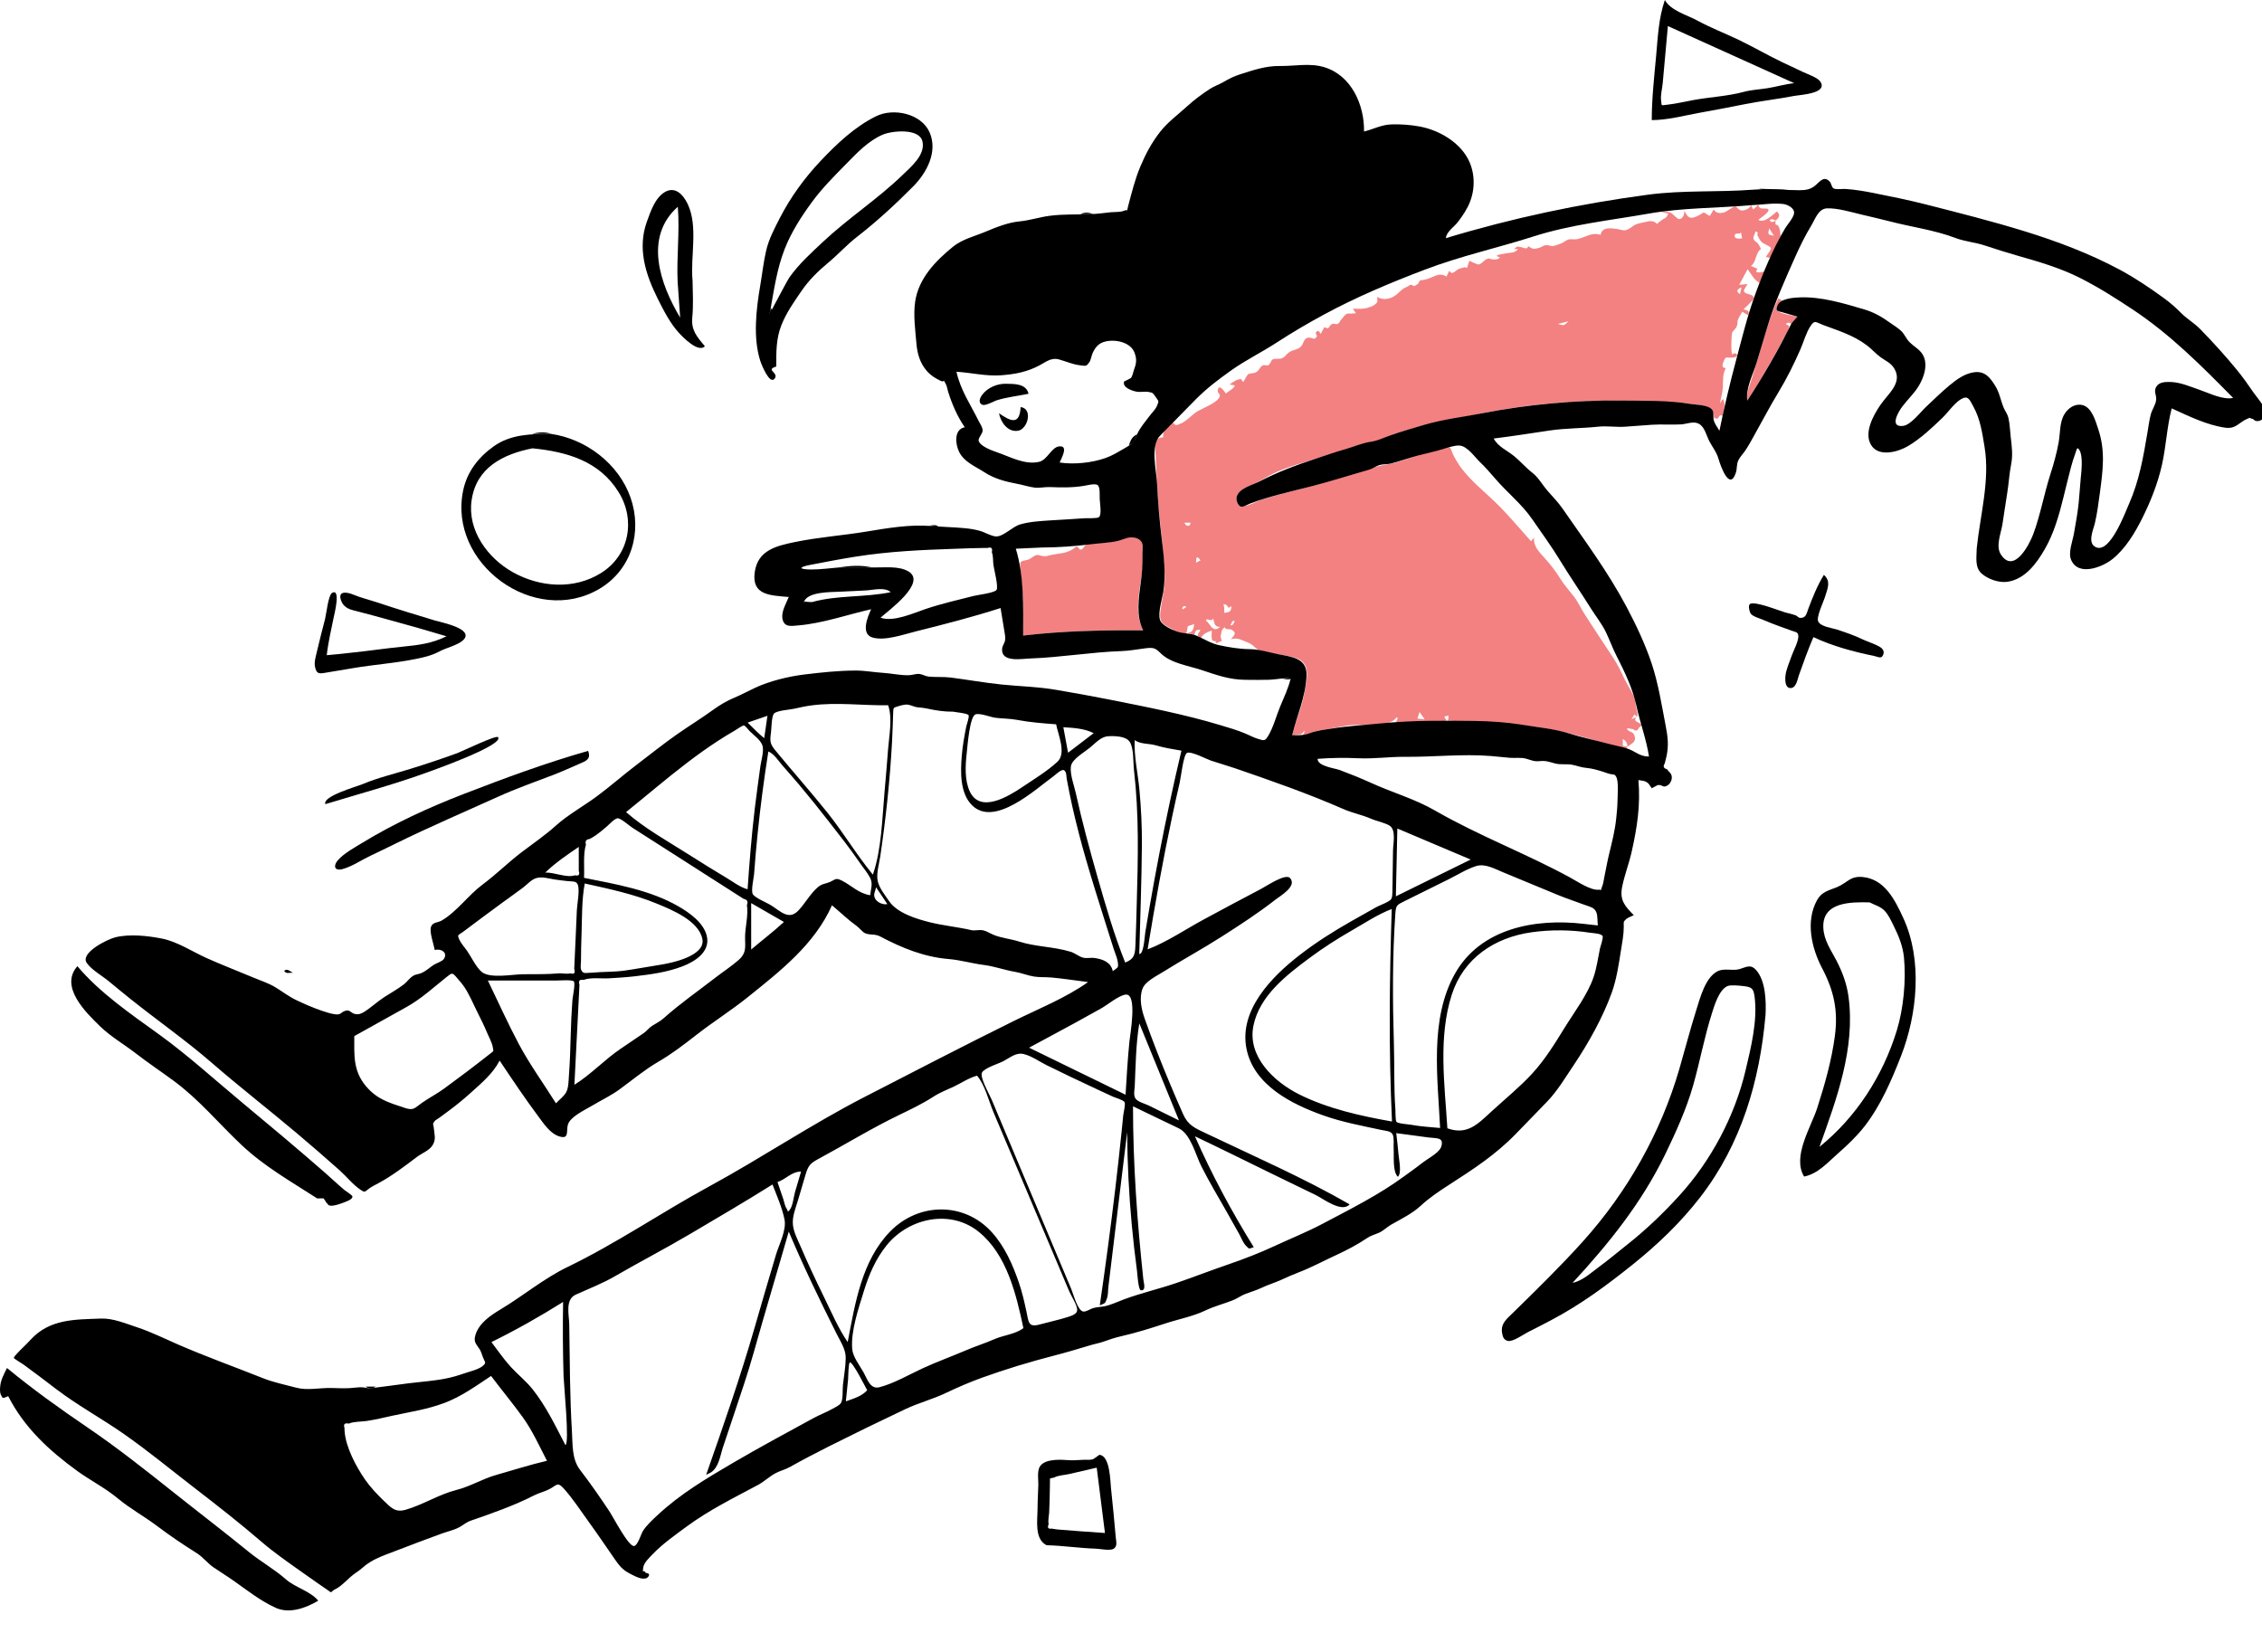 <svg width="1024" height="748" viewBox="0 0 1024 748" fill="none" xmlns="http://www.w3.org/2000/svg">
<path fill-rule="evenodd" clip-rule="evenodd" d="M796.003 92.665C796.365 95.792 800.247 93.404 800.61 95.099C800.839 96.164 796.843 98.807 795.981 99.535C798.765 101.213 802.319 97.347 804.406 95.727C805.481 96.894 805.845 97.507 804.857 98.842C803.115 101.199 803.194 98.076 801.122 99.716C801.985 101.166 802.743 100.335 803.839 99.945C803.362 102.735 804.431 100.969 805.268 102.736C805.948 104.173 805.865 105.235 806.068 106.84C805.084 109.1 804.101 111.361 803.117 113.621C801.934 116.34 802.286 117.214 799.392 116.305C799.718 115.741 801.883 112.983 801.707 112.305C801.507 111.53 798.546 110.458 797.764 109.807C796.388 108.662 796.403 107.68 795.525 106.45C795.874 105.306 795.603 104.771 794.71 104.848L793.724 107.499C793.806 109.38 795.395 109.204 796.332 111.001C797.768 113.751 796.964 112.128 795.791 114.341C794.639 116.515 794.51 119.29 792.616 120.383C793.634 120.83 794.651 121.277 795.669 121.723C793.293 124.331 798.235 123.061 799.052 122.808C798.216 124.583 797.38 126.358 796.545 128.133C794.04 126.731 792.804 124.073 791.136 121.878L787.326 128.96C788.59 128.843 789.854 128.727 791.116 128.61C790.94 128.943 789.322 131.227 789.46 131.735C790.025 133.806 794.325 132.638 793.85 135.347C793.788 135.694 789.934 139.581 789.273 139.956C791.21 140.826 792.086 140.465 791.392 142.75L788.694 141.119C787.928 142.494 787.041 143.837 786.553 145.343C786.646 146.328 786.471 147.261 786.025 148.143C785.495 148.932 784.898 149.668 784.234 150.35C783.708 151.735 783.539 159.295 784.173 160.528C785.587 158.701 788.748 161.926 783.413 161.926C781.077 161.926 781.234 161.44 780.341 163.492C779.639 165.107 779.259 166.516 781.25 166.671C779.753 169.62 780.073 171.892 779.938 175.035C779.828 177.581 779.114 180.112 778.585 182.61C779.059 181.929 779.533 181.249 780.007 180.568C781.284 183.292 780.311 185.586 779.704 188.501C778.378 186.75 778.216 189.874 777.082 189.551C774.769 188.891 776.501 188.405 775.561 186.888C774.746 185.574 774.831 185.197 773.325 184.394C771.327 183.329 767.825 183.289 765.565 182.913C761.765 182.279 757.96 182.12 754.116 181.953C739.726 181.329 725.386 181.169 710.998 181.96C697.761 182.688 684.203 184.544 671.223 187.058C657.404 189.734 643.888 192.202 630.504 196.729C627.918 197.604 625.329 199.429 622.744 200.07C620.291 200.679 617.833 200.671 615.276 201.559C609.153 203.685 602.818 205.297 596.648 207.326C589.999 209.513 582.803 211.337 576.475 214.364C573.727 215.679 571.232 217.462 568.484 218.794C565.896 220.049 561.544 221.194 560.177 224.092C559.644 225.222 559.735 226.041 560.066 227.212C560.73 229.562 561.254 229.308 563.058 229.149C565.568 228.927 568.816 226.974 571.253 226.206C577.925 224.104 584.677 222.421 591.462 220.737C603.647 217.712 615.88 212.356 627.904 210.261C635.035 209.019 641.791 205.641 648.961 204.365C650.534 204.086 655.088 201.841 656.379 202.617C656.721 202.822 657.559 205.286 657.854 205.875C658.913 207.991 660.127 210.034 661.549 211.929C665.835 217.643 671.584 222.245 676.715 227.169C682.576 232.794 687.669 238.999 693.078 245.037C693.548 244.492 694.017 243.947 694.486 243.403C693.991 247.216 696.847 249.966 699.182 252.555C701.953 255.631 704.182 258.522 706.367 262.029C708.16 264.905 710.454 267.423 712.48 270.043C714.472 272.621 715.798 275.732 717.631 278.51C721.839 284.891 725.98 291.395 730.224 297.69C732.222 300.653 733.8 303.987 735.381 307.36C736.636 310.037 740.412 315.511 740.412 318.108C740.141 319.38 742.899 327.032 739.951 323.426C739.481 324.154 739.01 324.882 738.538 325.61C739.345 325.272 740.15 324.934 740.957 324.596C738.509 326.813 743.081 327.098 743.182 328.337C742.774 328.73 742.367 329.123 741.96 329.516C741.264 330.95 740.358 331.136 739.245 330.074C738.018 330.149 737.773 329.463 736.405 329.92C737.711 331.959 739.394 330.67 740.056 333.488C740.638 335.971 738.793 336.504 736.844 337.972L736.723 338.064L736.68 338.211C736.255 339.481 735.05 338.94 733.708 338.663C730.498 338.002 726.951 336.735 723.825 335.76C717.068 333.653 710.259 331.877 703.273 330.436C687.333 327.147 671.521 327.302 655.436 326.262C655.859 324.5 655.862 324.655 655.36 323.563C656.004 324.963 652.119 323.135 655.047 326.228C647.573 327.45 639.5 326.531 631.92 326.938C632.273 326.152 633.084 325.248 632.326 324.679C628.737 329.868 616.745 327.643 610.817 328.386C607.337 328.823 603.898 329.66 600.429 330.211L598.969 330.44C597.751 330.634 596.533 330.846 595.343 331.168C593.81 331.581 591.256 333.278 589.803 332.884C591.93 328.596 589.477 332.308 589.143 332.357C588.133 332.506 586.394 332.846 584.943 332.846C586.597 326.205 589.434 320.086 590.577 313.246C591.29 308.982 593.248 302.114 589.032 299.092C586.722 297.436 582.936 297.077 580.261 296.514C577.329 295.897 572.206 295.922 569.655 294.265C567.663 292.97 567.242 291.78 564.633 290.79C561.623 289.648 560.235 288.514 557.194 289.437C558.431 287.888 560.164 286.758 557.736 285.175C556.741 284.528 554.791 285.399 554.442 283.983C552.64 285.256 553.067 286.284 552.585 288.029C552.629 288.767 552.823 289.471 553.169 290.139C552.215 290.523 551.262 290.907 550.308 291.291C550.914 289.662 549.135 290.633 548.78 289.832C548.251 288.635 548.565 286.808 548.565 285.509C546.599 286.13 544.543 286.898 543.683 288.944C541.276 287.509 542.232 287.411 543.466 285.258C541.445 284.78 541.017 285.82 540.71 287.494C539.644 287.164 538.576 286.835 537.51 286.506C539.914 286.489 540.491 284.611 540.548 282.571C539.613 282.875 538.678 283.18 537.742 283.484C537.55 284.471 537.358 285.458 537.166 286.445C535.693 287.693 531.861 285.439 530.618 284.794C526.284 282.547 524.698 281.897 525.309 276.791C525.82 272.511 526.951 268.21 527.202 263.908C527.481 259.129 526.923 254.018 526.504 249.254C525.692 240.035 524.385 230.95 523.927 221.693C523.68 216.681 523.404 211.668 523.207 206.653C523.051 202.667 521.675 198.281 526.648 197.927C526.04 195.997 527.861 193.765 529.74 192.708C530.397 191.211 531.115 191.077 531.896 192.308C532.574 192.521 533.204 192.421 533.787 192.006C536.525 191.385 539.809 187.5 542.267 186.099C544.677 184.726 549.932 182.73 551.653 180.418C553.317 178.181 550.8 178.433 551.309 176.383C552.003 173.581 554.532 177.605 554.92 178.165C555.765 177.316 558.993 175.724 558.955 174.49C558.164 174.349 557.374 174.208 556.583 174.067C557.447 173.568 559.364 172.078 560.369 171.881C562.077 171.546 561.436 171.113 562.805 172.996C563.281 172.258 564.439 169.833 565.164 169.342C565.51 169.107 567.566 168.951 567.997 168.799C570.235 168.008 570.009 166.267 571.654 165.439C572.452 165.038 573.434 165.654 574.104 165.362C575.174 164.894 575.177 163.297 576.148 162.718C576.988 162.216 579.118 162.633 580.121 162.268C581.783 161.661 581.71 161.096 582.95 159.988C584.689 158.435 586.29 158.66 588.227 157.483C590.235 156.263 589.927 153.516 591.749 152.992C594.182 152.293 594.805 154.597 596.128 152.321C596.426 151.81 595.076 151.046 595.923 150.226C596.967 149.216 597.399 150.421 597.878 151.206L599.53 148.089C602.178 149.539 601.066 147.669 603.087 146.673C603.984 146.231 604.723 147.104 605.706 146.57C606.429 146.178 606.554 145.324 607.073 144.795C608.071 143.778 608.623 142.382 610.169 141.898C609.61 142.072 614.19 141.94 613.781 141.744C613.336 141.09 612.89 140.436 612.444 139.782C614.841 139.782 616.934 140.02 619.253 139.3C620.074 139.046 621.357 138.654 622.04 138.132C623.917 136.697 623.494 137.047 623.494 134.411C626.083 136.059 629.379 135.483 631.934 133.572C633.268 132.574 634.123 131.38 635.586 130.478C636.214 130.153 636.853 129.849 637.501 129.567C638.313 128.727 639.126 128.719 639.941 129.544C641.093 129.235 641.08 129.022 641.973 128.463C642.229 127.957 642.501 127.46 642.793 126.973C643.751 126.873 644.695 126.7 645.627 126.454C649.244 125.481 651.428 123.067 654.785 125.206C655.214 124.331 655.644 123.455 656.072 122.579C657.501 124.811 658.478 122.679 660.374 121.775C661.169 121.396 662.201 121.302 662.919 120.956L664.133 121.243C664.476 120.183 664.818 119.123 665.16 118.063C665.851 118.332 668.59 119.803 669.413 119.725C670.593 119.614 672.003 117.617 673.146 117.24C674.89 116.665 674.265 117.425 675.978 117.437C677.295 117.446 677.916 117.633 679.054 116.527C675.208 115.528 680.06 115.057 681.681 114.719C684.206 114.193 685.507 114.755 687.261 112.76H685.44C687.237 111.125 686.632 111.702 688.524 111.862C689.12 111.911 691.712 113.334 691.717 111.436C694.162 112.877 694.189 112.88 696.71 112.23C697.826 111.942 698.776 111.005 700.003 110.983C701.2 110.962 702.058 111.503 703.126 111.387C703.765 111.319 706.002 110.48 706.758 110.205C707.957 109.768 708.747 108.835 709.894 108.474C711.156 108.075 712.762 108.549 714.088 108.258C718.031 107.39 720.345 105.03 724.614 106.308C725.07 102.487 729.832 103.337 732.395 103.731C734.179 104.006 735.088 104.728 736.935 103.854C738.439 103.143 739.296 102.015 740.97 101.447C742.254 101.011 743.984 100.694 745.325 100.416C746.154 100.154 747.001 100.07 747.866 100.165C748.735 100.287 749.464 100.665 750.051 101.298L750.16 101.423C750.293 101.108 752.313 99.611 752.081 99.796C753.589 98.589 754.296 99.05 755.223 96.7L751.991 96.018C753.655 95.906 754.905 95.714 756.385 96.361C757.408 96.808 759.127 99.177 760.152 99.179C762.005 99.181 762.653 96.57 762.469 95.211C764.024 98.832 765.351 99.435 768.843 97.584C769.253 97.366 769.664 97.149 770.074 96.931C770.905 96.06 771.731 96.076 772.553 96.98L774.017 97.777C774.604 96.8 775.19 95.824 775.778 94.847C777.024 96.563 778.208 96.647 780.24 96.246C781.641 95.969 784.517 93.43 785.55 93.431C786.149 93.431 786.914 94.891 787.913 95.176C789.566 95.65 792.135 94.458 792.724 92.876C793.037 93.536 793.35 94.197 793.662 94.858C794.443 94.128 795.227 93.4 796.003 92.665ZM736.67 338.052L736.667 338.108L736.723 338.064L736.724 338.062L736.67 338.052ZM734.641 334.607V337.682L735.682 337.872L736.67 338.052L736.68 337.884C736.724 336.405 735.966 335.309 734.641 334.607ZM642.621 322.373C642.296 323.369 641.972 324.366 641.648 325.362C642.741 325.451 643.835 325.54 644.929 325.63C644.159 324.544 643.39 323.459 642.621 322.373ZM514.194 243.579C516.585 244.277 516.552 244.192 517.032 246.404C519.763 258.994 511.313 273.434 517.517 285.402C499.381 285.255 481.208 285.617 463.178 287.742C463.178 280.886 463.403 274.045 462.885 267.2C462.65 264.093 462.299 260.997 461.982 257.898C461.581 253.965 461.708 254.195 464.927 253.518C466.618 253.162 467.223 252.09 468.839 251.437C470.052 250.946 470.596 251.55 471.792 251.718C473.931 252.02 473.957 251.661 475.917 251.243C480.124 250.346 483.697 250.666 487.021 247.525C488.744 247.376 488.186 248.972 489.387 248.816C490.26 248.702 490.816 247.072 491.707 246.683C494.478 245.47 499.091 245.766 502.123 245.387C505.22 245.001 507.961 243.604 510.926 243.19C512.147 243.02 513.037 243.241 514.194 243.579ZM549.178 279.915C548.593 282.092 546.025 279.258 545.985 280.966L545.988 281.121L545.993 281.083C546.128 280.791 548.725 284.228 548.572 284.113C549.967 285.164 550.78 285.065 552.361 283.859C549.531 283.752 549.843 282.006 549.178 279.915ZM557.064 282.991C558.097 283.559 558.413 282.106 558.948 281.219C557.794 280.644 557.624 281.982 557.064 282.991ZM553.867 273.52C554.269 274.934 554.24 276.018 554.24 277.478C556.629 277.14 557.38 276.966 557.424 274.425L556.147 275.228C555.477 273.901 555.329 273.798 553.867 273.52ZM535.379 275.887C535.92 275.539 536.461 275.19 537.002 274.841C536.204 273.693 534.785 275.058 535.379 275.887ZM541.421 254.761C542.111 254.399 542.803 254.037 543.493 253.675C541.701 251.39 541.57 252.157 541.421 254.761ZM538.924 236.637H536.208C536.74 238.383 538.924 238.759 538.924 236.637ZM805.027 135.055C805.647 135.417 806.268 135.779 806.888 136.14C805.276 137.609 803.294 139.09 804.864 140.812C806.111 142.179 811.933 142.831 813.677 143.329C813.072 144.025 811.825 145.927 811 146.406C810.346 146.785 809.749 145.284 808.431 146.779C810.617 147.913 810.031 147.054 809.463 149.459C809.128 150.878 807.929 152.402 807.254 153.675C805.609 156.772 803.926 159.849 802.201 162.902C798.662 169.163 794.936 175.32 791.021 181.354C790.361 177.946 792.249 174.127 793.228 170.839C794.46 166.701 795.694 162.565 796.934 158.43C799.327 150.462 801.475 142.577 805.027 135.055ZM710.04 145.452C708.271 145.903 707.112 146.197 705.283 146.663C707.94 147.509 707.94 147.509 710.04 145.452ZM788.365 130.093C786.109 131.149 785.868 131.916 787.693 133.208C787.91 132.203 788.069 131.466 788.365 130.093ZM788.091 105.104C787.785 106.445 785.888 105.155 785.468 106.135C784.506 108.377 787.564 108.073 788.666 107.938C788.475 106.993 788.282 106.049 788.091 105.104ZM800.875 103.402C800.271 106.269 800.271 106.269 803.067 106.7C802.333 105.596 801.718 104.67 800.875 103.402ZM750.16 101.423L750.155 101.454C750.157 101.471 750.174 101.48 750.208 101.477L750.16 101.423Z" fill="#F38181"/>
<path fill-rule="evenodd" clip-rule="evenodd" d="M396.602 401.715C396.178 403.898 395.118 404.926 396.229 406.931C397.172 408.634 399.876 409.749 401.691 409.318L396.602 401.715ZM347.428 324.069L338.475 327.138C340.922 329.539 343.254 332.063 345.952 334.195L347.428 324.069ZM495.107 331.929C490.837 329.777 486.054 329.534 481.373 329.258C482.084 333.101 482.797 336.945 483.51 340.788C487.375 337.835 491.242 334.882 495.107 331.929ZM392.574 629.424C391.722 627.915 385.91 616.256 384.702 616.855C384.061 617.172 384.011 623.663 383.917 624.586C383.584 627.87 383.25 631.153 382.917 634.437C386.355 633.223 390.027 632.216 392.574 629.424ZM351.966 535.17C352.845 537.746 353.725 540.323 354.604 542.9C355.022 544.125 355.267 545.932 356.007 547.013C356.968 548.415 356.243 549.24 357.526 547.705C358.904 546.056 359.316 541.658 359.914 539.638C360.823 536.569 361.731 533.502 362.639 530.434C358.358 530.398 355.763 533.923 351.966 535.17ZM262.004 383.43C256.74 387.028 251.411 390.597 246.831 395.069C250.86 394.818 256.47 397.59 260.265 396.288C262.017 396.662 262.596 395.997 262.004 394.291V390.747V383.43ZM340.056 408.882V429.889C344.971 425.701 350.144 421.811 354.873 417.407C349.934 414.565 344.996 411.724 340.056 408.882ZM515.757 463.313C514.206 472.665 514.12 482.289 513.695 491.753C513.62 493.433 512.973 495.962 514.092 497.433C515.215 498.908 518.414 499.725 520.04 500.513C524.615 502.731 529.159 505.012 533.721 507.257C527.733 492.609 521.745 477.961 515.757 463.313ZM631.908 405.8C643.194 400.252 654.481 394.704 665.768 389.155C654.702 384.47 643.635 379.786 632.57 375.101C632.349 385.334 632.128 395.568 631.908 405.8ZM515.733 431.921C517.796 432.069 518.122 424.212 518.463 422.134C519.113 418.19 519.779 414.249 520.462 410.31C521.829 402.436 523.265 394.574 524.777 386.727C527.801 371.035 531.136 355.402 534.832 339.855C530.86 339.139 527.211 338.624 523.332 337.468C520.199 336.534 516.468 337.042 513.671 335.1C513.308 342.385 515.127 350.13 515.8 357.415C516.58 365.844 516.999 374.229 516.93 382.696C516.794 399.105 516.171 415.518 515.733 431.921ZM255.951 654.24C257.907 653.719 255.244 626.906 255.125 623.039C254.785 611.844 254.719 600.641 254.919 589.443C244.381 596.051 233.598 602.137 222.466 607.626C225.327 611.337 228.008 615.339 231.174 618.793C234.436 622.35 238.178 625.265 241.201 629.096C247.287 636.811 251.456 645.569 255.951 654.24ZM509.538 495.622C510.028 487.557 510.482 479.509 511.296 471.468C511.643 468.046 514.95 449.863 509.655 450.29C506.643 450.533 501.36 454.941 498.598 456.486C494.95 458.526 491.297 460.56 487.631 462.569C480.397 466.533 473.115 470.409 465.855 474.326C480.416 481.425 494.977 488.524 509.538 495.622ZM478.1 327.923C472.069 327.473 466.239 327.025 460.29 325.902C457.082 325.296 453.874 325.38 450.649 324.971C448.339 324.678 443.824 322.781 441.672 323.402C438.968 324.182 437.986 337.733 437.614 341.134C437.015 346.612 436.611 353.258 439.058 358.404C443.774 368.324 456.481 360.581 462.663 356.42C467.962 352.852 473.965 349.239 478.665 344.908C482.828 341.071 479.091 332.881 478.1 327.923ZM509.377 435.798C513.921 433.96 513.849 431.652 514.047 426.898C514.287 421.122 514.427 415.339 514.592 409.56C514.886 399.262 515.164 388.959 515.072 378.655C514.983 368.59 514.49 358.541 513.338 348.538C512.931 345.001 513.336 338.96 511.472 335.943C509.771 333.191 504.491 333.162 501.61 333.332C498.362 333.523 495.731 336.608 493.334 338.558C490.679 340.719 485.224 343.761 484.789 346.983C484.301 350.581 486.278 355.715 487.044 359.205C489.845 371.942 493.253 384.554 496.843 397.088C500.567 410.092 504.341 423.227 509.377 435.798ZM393.929 405.31C394.222 402.448 395.287 400.058 393.847 397.332C392.61 394.988 390.596 392.633 389.083 390.414C384.753 384.058 379.897 377.97 375.18 371.898C370.86 366.337 366.434 360.835 361.906 355.442C359.384 352.439 356.784 349.501 354.2 346.551C352.307 344.392 350.513 341.358 347.836 340.228C345.863 352.625 344.233 365.076 342.961 377.565C342.347 383.602 341.817 389.648 341.372 395.7C341.246 397.408 339.921 403.177 340.768 404.768C341.659 406.439 347.104 408.675 348.771 409.699C353.431 412.563 357.052 416.878 361.484 412.17C364.535 408.928 366.992 404.358 370.402 401.529C372.179 400.055 373.852 400.124 375.845 399.249C378.162 398.233 378.235 397.254 381.004 398.637C385.669 400.966 388.503 404.408 393.929 405.31ZM160.38 469.095C160.38 477.678 159.793 484.734 165.611 491.682C170.695 497.754 175.978 499.159 183.129 501.555C187.34 502.965 187.634 501.665 191.046 499.283C194.289 497.021 197.82 495.206 201.018 492.872C207.911 487.842 214.799 482.654 221.498 477.363C223.75 475.584 223.418 476.191 223.076 474.056C222.763 472.111 221.367 469.635 220.604 467.785C219.224 464.438 217.598 461.199 215.971 457.966C214.124 454.298 212.515 450.314 210.221 446.894C209.269 445.475 208.139 444.191 207.028 442.897C204.689 440.172 204.772 440.273 201.975 442.5C196.07 447.203 190.576 452.294 183.93 455.971C176.067 460.323 168.223 464.704 160.38 469.095ZM338.429 402.61C339.282 390.288 340.244 378.034 341.721 365.768C342.48 359.47 343.363 353.189 344.222 346.904C344.572 344.345 345.922 340.05 345.17 337.564C344.431 335.117 341.169 332.788 339.379 331.018C338.898 330.542 337.419 328.545 336.783 328.455C336.102 328.36 333.539 330.237 332.8 330.66C330.186 332.159 327.619 333.735 325.091 335.375C320.327 338.466 315.711 341.783 311.194 345.224C301.722 352.439 292.689 360.203 283.418 367.671C291.912 375.115 302.367 380.896 311.864 386.925C317.479 390.49 323.123 394.016 328.84 397.415C331.739 399.137 335.101 401.77 338.429 402.61ZM222.315 622.952C215.456 627.487 208.906 632.274 201.149 635.184C193.427 638.082 185.795 639.197 177.814 640.919C173.789 641.788 170.006 642.738 165.898 643.346C163.596 643.686 160.033 643.555 157.934 644.527C156.065 644.129 155.399 644.766 155.938 646.439C155.958 646.959 155.978 647.479 155.998 647.999C156.527 655.232 161.176 663.936 165.231 669.816C167.598 673.25 170.614 676.445 173.611 679.331C176.995 682.59 178.946 684.888 183.663 683.523C191.614 681.221 198.631 676.588 206.69 674.545C213.065 672.929 218.36 669.542 224.577 667.789C232.244 665.627 239.831 663.163 247.604 661.357C244.132 654.655 241.027 647.677 236.582 641.538C232.023 635.238 226.996 629.184 222.315 622.952ZM264.382 397.434C278.726 400.289 294.273 402.932 307.111 410.337C312.121 413.227 318.472 417.694 319.939 423.671C321.693 430.815 314.797 435.24 309.037 437.47C302.121 440.147 294.593 441.173 287.265 442.017C283.386 442.464 279.489 442.708 275.592 442.929C272.438 443.109 267.089 442.416 264.206 443.666C262.4 443.306 261.774 444.038 262.328 445.863C262.294 446.518 262.261 447.174 262.228 447.829L261.929 453.719C261.73 457.641 261.531 461.564 261.331 465.486C260.898 474.03 260.464 482.575 260.031 491.119C267.544 486.464 273.599 479.799 280.942 474.833C284.433 472.472 287.899 470.106 291.376 467.753C292.834 466.767 293.725 465.384 295.16 464.465C297.063 463.246 298.75 462.513 300.535 460.916C307.825 454.396 315.932 448.76 323.664 442.775C327.176 440.055 331.021 437.555 334.363 434.638C337.863 431.582 337.379 429.066 337.293 424.673C337.203 420.022 338.91 414.247 338.118 409.762C338.783 408.24 338.272 407.293 336.587 406.921C335.461 406.201 334.336 405.481 333.21 404.761C330.965 403.325 328.72 401.889 326.475 400.454C317.544 394.743 308.614 389.031 299.683 383.32C295.222 380.467 290.761 377.614 286.299 374.761C285.053 373.965 280.989 370.365 279.591 370.471C278.165 370.579 275.691 373.363 274.622 374.249C272.982 375.607 271.39 377.036 269.618 378.225C268.735 378.837 267.813 379.383 266.853 379.864C265.318 380.012 264.785 380.855 265.252 382.392C263.904 386.716 264.645 392.892 264.382 397.434ZM463.294 601.28C460.046 586.095 455.857 568.114 443.188 557.785C430.339 547.309 411.554 551.357 401.503 563.659C396.469 569.821 393.348 577.106 391.03 584.655C388.65 592.403 385.143 602.498 385.785 610.692C386.066 614.284 389.144 618.145 390.903 621.279C392.718 624.516 393.923 629.157 398.201 628.036C404.834 626.297 411.58 622.305 417.787 619.448C424.065 616.557 430.675 614.179 437.185 611.387C441.507 609.534 445.994 608.124 450.305 606.244C454.393 604.463 459.787 604.033 463.294 601.28ZM655.225 510.837C664.285 514.08 668.994 508.889 675.369 503.045C681.408 497.509 687.951 492.185 693.512 486.168C699.248 479.964 703.782 472.632 708.192 465.466C712.65 458.224 718.676 450.402 721.421 442.336C722.817 438.233 723.413 433.687 724.293 429.446C724.505 428.425 725.926 424.626 725.475 423.767C724.853 422.586 720.897 422.461 719.811 422.289C711.166 420.922 702.005 420.854 693.334 422.076C676.557 424.44 662.526 433.849 657.223 450.301C651.007 469.587 653.994 491.023 655.225 510.837ZM596.482 343.555C596.342 346.894 604.346 347.822 606.421 348.601C611.215 350.399 615.982 352.298 620.637 354.426C630.224 358.808 640.447 361.663 649.627 366.961C669.416 378.382 690.899 386.433 710.891 397.357C714.006 399.06 720.093 403.161 723.651 402.814C725.542 402.63 724.133 404.152 725.36 401.146C725.801 400.064 725.948 398.657 726.195 397.498C726.936 394.025 727.509 390.52 728.341 387.066C729.71 381.381 731.108 376.107 731.685 370.264C731.93 367.788 732.198 365.315 732.227 362.825C732.257 360.301 732.838 353.977 731.699 351.792C730.943 350.343 730.792 350.84 728.904 350.431C727.822 350.197 726.687 349.71 725.644 349.385C723.195 348.623 720.744 347.891 718.176 347.667C715.639 347.445 714.02 346.673 711.641 346.225C709.145 345.755 706.581 346.325 704.038 345.669C701.293 344.96 699.983 344.313 697.115 344.584C694.334 344.846 693.534 344.23 690.811 343.472C688.538 342.84 685.83 343.282 683.461 343.09C680.594 342.856 677.736 342.498 674.867 342.271C661.967 341.25 648.914 342.764 635.984 342.644C628.953 342.579 622.073 343.617 615.052 343.296C608.916 343.016 602.573 343.082 596.482 343.555ZM630.041 411.544C623.766 413.934 617.947 417.816 612.129 421.159C605.42 425.014 598.999 429.11 592.79 433.733C582.351 441.507 570.169 450.828 567.421 464.393C564.602 478.315 576.692 489.722 588.027 495.418C600.954 501.913 615.993 505.272 630.153 507.753C628.639 475.704 628.995 443.602 630.041 411.544ZM442.309 486.996C438.502 488.048 435.279 490.301 431.747 491.968C428.584 493.461 425.523 494.587 422.568 496.509C417.753 499.642 412.171 502.324 407.137 504.747C394.681 510.74 382.588 518.183 370.256 524.825C366.988 526.586 365.917 527.698 364.81 531.322C363.608 535.258 362.475 539.221 361.317 543.171C360.237 546.855 358.513 550.794 358.967 554.683C359.363 558.066 361.113 561.257 362.432 564.343C365.754 572.109 369.355 579.751 373.076 587.332C376.415 594.138 379.462 601.359 383.748 607.615C387.079 590.241 390.068 570.774 402.981 557.535C415.884 544.306 436.469 544.119 448.903 557.775C454.81 564.262 458.405 572.432 461.231 580.641C462.715 584.954 463.712 589.349 464.667 593.803C465.687 598.561 465.436 601.086 470.686 599.644C474.855 598.499 479.275 597.585 483.362 596.279C485.482 595.602 487.55 594.841 487.646 593.166C487.768 591.051 484.92 586.72 484.079 584.73C479.736 574.459 475.392 564.187 471.048 553.916C466.331 542.763 461.613 531.61 456.894 520.458C454.54 514.893 452.185 509.329 449.83 503.765C447.682 498.693 445.893 491.161 442.309 486.996ZM630.394 400.263C630.464 395.192 630.548 390.121 630.614 385.049C630.654 382.027 632.001 376.183 629.369 374.024C627.737 372.686 622.896 371.66 620.832 370.744C616.759 368.938 612.349 368.132 608.252 366.338C592.206 359.309 575.507 353.455 558.986 347.79C555.424 346.568 551.783 345.568 548.197 344.365C546.261 343.716 539.09 339.902 537.299 340.9C535.73 341.773 534.547 352.173 534.045 354.332C532.856 359.444 531.719 364.569 530.627 369.703C526.386 389.635 522.829 409.707 519.521 429.813C528.309 426.476 536.732 420.694 545.035 416.224C553.66 411.581 562.255 406.949 570.939 402.413C573.39 401.132 582.013 395.246 584.031 397.556C587.268 401.263 579.555 405.611 577.53 407.199C569.698 413.342 561.424 418.697 553.048 424.055C544.369 429.609 535.337 434.515 526.613 439.967C523.464 441.935 518.437 444.331 517.199 447.655C515.607 451.931 516.756 457.128 518.206 461.213C521.766 471.252 525.665 481.167 529.788 490.987C531.663 495.452 533.586 499.897 535.545 504.325C537.878 509.599 540.939 510.714 546.022 513.141C567.676 523.481 590.168 533.294 610.967 545.259C607.486 549.271 599.002 542.683 595.567 541.015C589.205 537.925 582.837 534.845 576.48 531.746C564.637 525.973 552.854 520.085 540.944 514.451C548.577 531.812 557.585 548.539 567.573 564.654C565.051 565.508 565.666 565.553 564.083 564.036C562.75 562.759 561.855 560.257 560.952 558.653C559.085 555.34 557.243 552.014 555.362 548.709C551.46 541.85 547.416 535.095 543.853 528.049C541.173 522.751 539.097 513.489 533.589 510.818C526.726 507.488 519.772 504.247 512.909 500.87C512.909 527.265 514.806 553.074 517.59 579.306C517.731 580.629 518.999 584.533 516.442 584.151C515.289 583.978 514.9 576.74 514.698 575.229C513.768 568.3 512.979 561.354 512.334 554.394C511.049 540.505 510.35 526.56 510.26 512.612C508.613 526.173 506.966 539.734 505.319 553.295L502.978 572.572C502.568 575.947 502.158 579.322 501.748 582.697C501.56 584.248 501.679 586.275 501.134 587.754C500.277 590.081 500.565 589.903 497.878 590.964C500.447 573.305 502.82 555.616 504.919 537.895C505.944 529.248 506.904 520.594 507.789 511.932C508.027 509.603 508.26 507.272 508.488 504.942C508.603 503.754 509.628 499.934 509.059 498.947C508.496 497.969 504.763 496.949 503.688 496.45C501.335 495.358 498.982 494.267 496.631 493.169C488.999 489.602 481.373 486.006 473.825 482.265C470.523 480.628 467.06 478.099 463.469 477.226C459.894 476.357 457.294 478.845 454.237 480.427C451.858 481.658 446.253 483.297 444.664 485.388C443.185 487.334 447.778 495.122 448.985 497.993C452.388 506.093 455.792 514.194 459.196 522.294C466.097 538.718 472.999 555.142 479.901 571.567C481.588 575.581 483.275 579.596 484.962 583.611C486.043 586.184 487.848 593.516 490.471 593.803C491.632 593.93 493.538 592.667 494.66 592.304C496.334 591.763 497.88 591.771 499.56 591.486C502.638 590.964 505.834 589.376 508.857 588.262C516.626 585.398 524.68 583.549 532.512 580.874C540.38 578.187 548.12 575.168 555.957 572.48C563.075 570.04 570.257 567.259 577.095 564.081C584.316 560.724 591.722 557.764 598.758 554.042C611.574 547.263 624.251 540.932 635.575 532.618C638.237 530.663 641.073 528.7 643.707 526.607C646.016 524.77 650.422 522.502 651.994 520.087C652.593 519.166 653.108 517.36 652.408 516.267C651.657 515.093 648.331 515.2 646.777 514.991C641.876 514.333 636.976 513.674 632.076 513.016C632.452 516.239 632.832 519.459 633.105 522.694C633.296 524.977 634.646 531.011 632.826 532.8C630.324 530.422 631.128 523.311 630.904 520.143C630.784 518.45 631.215 515.136 630.457 513.634C629.626 511.988 627.33 512.01 625.249 511.56C616.425 509.651 607.681 508.049 599.142 505.024C584.717 499.915 567.474 491.288 564.252 474.648C560.893 457.301 575.653 442.271 588.08 432.596C595.521 426.804 603.437 421.789 611.624 417.133C615.451 414.958 619.275 412.782 623.126 410.653C624.527 409.879 629.126 408.284 629.865 406.93C630.621 405.545 630.234 401.841 630.394 400.263ZM321.775 666.668C321.075 667.01 320.374 667.352 319.675 667.694C327.46 645.509 335.173 623.424 341.682 600.822C344.824 589.913 348.007 579.015 351.256 568.137C352.659 563.445 356.104 556.983 355.147 552.122C354.111 546.861 351.627 541.265 349.705 536.262C337.402 543.996 324.841 551.333 312.333 558.716C301.12 565.337 289.717 571.225 278.425 577.776C272.639 581.132 266.67 583.399 260.631 586.141C255.724 588.37 257.629 595.183 257.7 599.734C257.948 615.802 257.936 631.927 258.911 647.972C259.266 653.817 258.808 660.528 262.529 665.393C267.288 671.613 271.702 677.954 276.042 684.502C277.668 686.955 284.499 700.236 287.046 699.945C288.709 699.756 290.24 694.378 291.072 693.103C292.865 690.354 295.486 687.989 297.872 685.776C308.176 676.216 319.61 669.482 331.493 662.495C343.566 655.397 355.921 648.79 368.222 642.059C371.001 640.538 373.994 639.441 376.755 637.887C377.846 637.273 380.009 636.298 380.696 635.201C381.723 633.559 381.375 629.01 381.589 627.047C382.027 623.037 382.814 618.871 382.856 614.831C382.897 610.841 380.498 607.412 378.759 603.933C371.125 588.655 363.708 573.34 357.066 557.599C351.829 575.877 346.331 594.069 341.194 612.374C338.512 621.932 335.279 631.334 332.131 640.745C330.524 645.552 328.907 650.355 327.302 655.163C326.052 658.907 325.403 664.389 321.775 666.668ZM431.416 322.201C427.369 322.246 423.701 321.651 419.743 320.806C418.291 320.497 417.015 320.366 415.543 320.236C413.874 320.089 412.358 319.185 410.895 319.008C409.789 318.875 407.858 319.339 406.802 319.693C404.354 320.513 404.432 320.099 404.33 322.941C404.17 327.332 404.05 331.724 403.809 336.111C402.86 353.38 401.026 370.481 398.513 387.583C398.004 391.04 396.58 395.574 397.363 399.007C398.069 402.102 400.743 405.408 402.509 408.004C406.142 413.343 414.698 415.981 420.717 417.495C427.064 419.092 433.654 419.68 439.684 421.104C441.355 421.499 443.273 420.803 445.054 421.199C446.701 421.565 447.98 422.469 449.502 423.123C453.231 424.724 457.397 425.019 461.248 426.255C468.884 428.706 477.06 428.559 484.703 430.913C486.657 431.514 488.345 433.03 490.225 433.549C491.944 434.023 493.714 433.465 495.513 433.73C499.325 434.291 502.879 435.594 503.758 439.686C506.089 437.841 506.413 438.326 506.01 435.472C505.752 433.642 504.733 431.414 504.175 429.65C502.753 425.152 501.323 420.657 499.902 416.159C497.091 407.258 494.297 398.35 491.706 389.383C489.387 381.362 487.279 373.28 485.437 365.136C484.5 360.995 483.717 356.836 482.914 352.673C482.68 351.465 482.912 349.545 481.698 348.741C480.597 348.012 478.027 350.628 476.864 351.471C468.741 357.355 450.11 374.758 439.954 364.492C434.485 358.964 434.805 349.245 435.399 342.103C435.763 337.713 436.534 333.38 437.396 329.064C437.611 327.987 438.928 324.527 438.446 323.76C437.925 322.935 432.503 322.443 431.416 322.201ZM716.835 418.256C718.998 418.498 721.159 418.741 723.321 418.984C723.123 417.237 723.301 414.61 722.64 412.983C721.725 410.734 719.486 410.483 717.023 409.551C713.127 408.078 709.154 406.797 705.301 405.211C696.939 401.77 688.616 398.28 680.249 394.839C676.582 393.33 672.273 390.861 668.291 392.093C663.997 393.423 659.759 396.131 655.745 398.114C651.2 400.36 646.657 402.611 642.115 404.862C639.985 405.918 637.854 406.973 635.724 408.029C632.377 409.687 631.932 409.855 631.668 413.642C630.323 433.014 630.423 453.138 631.009 472.536C631.309 482.435 630.973 492.388 631.683 502.27C631.738 503.03 631.681 507.319 632.157 507.904C632.827 508.728 637.544 509.006 638.671 509.213C643.065 510.016 647.49 510.283 651.93 510.68C650.884 488.148 647.042 461.511 658.613 440.901C670.236 420.195 695.08 415.71 716.835 418.256ZM514.779 196.586C516.082 193.618 518.326 191.112 520.244 188.508C521.281 187.1 523.075 185.417 523.739 183.77C524.684 181.426 524.679 181.928 523.267 179.875C521.932 177.935 521.959 177.789 519.895 177.442C518.157 177.15 516.306 177.646 514.531 177.328C512.736 177.006 507.803 175.494 508.934 172.638C508.885 172.763 511.739 171.356 511.961 171.112C512.678 170.331 512.905 168.666 513.259 167.722C514.399 164.696 514.799 162.737 513.529 159.515C511.631 154.704 504.129 153.28 499.459 154.899C497.124 155.707 495.793 157.421 494.744 159.575C494.077 160.943 493.922 162.92 493.06 164.111C491.76 165.904 491.68 165.705 488.985 165.388C485.554 164.985 482.74 163.667 479.489 162.748C475.948 161.746 473.645 163.784 470.551 165.427C464.965 168.395 459.57 169.425 453.313 169.896C446.345 170.421 439.887 168.741 432.988 168.308C434.778 176.553 439.407 183.247 443.107 190.713C443.757 192.026 444.808 193.368 444.833 194.887C444.859 196.318 442.787 198.265 443.02 199.449C443.519 201.975 449.078 203.997 451.184 204.708C457.141 206.717 463.924 210.65 470.48 209.07C474.075 208.204 476.009 202.528 479.392 202.111C483.93 201.549 480.535 207.393 479.692 209.403C486.133 210.382 494.297 209.552 500.462 207.368C503.552 206.274 506.17 204.641 508.99 203.022C512.502 201.006 513.232 200.452 514.779 196.586ZM402.064 319.296C390.581 319.487 378.93 317.834 367.421 319.353C364.755 319.704 362.124 320.27 359.504 320.872C357.621 321.305 351.64 321.671 350.384 323.071C349.24 324.348 349.232 330.227 348.996 331.884C348.471 335.574 348.611 336.848 350.964 339.701C358.706 349.089 366.769 358.197 374.398 367.689C381.726 376.807 387.741 386.995 395.148 395.984C399.104 384.469 399.341 370.65 400.427 358.576C401.006 352.138 401.533 345.695 402.028 339.251C402.499 333.113 404.101 325.148 402.064 319.296ZM253.435 440.653C254.763 440.653 256.881 441.069 258.172 440.653C259.947 441.218 260.54 440.552 259.953 438.656C259.981 437.993 260.009 437.329 260.038 436.665C260.223 432.388 260.427 428.112 260.625 423.835C260.807 419.925 260.984 416.014 261.138 412.103C261.244 409.433 262.593 402.814 261.514 400.403C260.789 398.782 259.072 399.15 256.983 398.913C254.996 398.688 253.003 398.48 251.027 398.172C248.519 397.781 245.739 396.883 243.187 397.445C240.623 398.01 238.759 400.377 236.747 401.883C233.563 404.264 230.31 406.557 227.099 408.901C221.263 413.163 215.486 417.503 209.699 421.83C207.309 423.616 206.85 422.996 208.015 425.564C208.736 427.15 210.375 428.945 211.373 430.378C213.36 433.232 215.339 437.558 217.888 439.874C221.597 443.244 231.888 441.104 236.815 441.08C242.433 441.052 247.849 441.139 253.435 440.653ZM267.977 440.374C272.849 439.897 277.771 440.103 282.613 439.448C287.877 438.735 293.103 437.68 298.357 436.889C303.595 436.102 319.53 432.917 317.957 425.099C316.295 416.835 304.096 411.885 297.346 409.107C286.804 404.768 275.798 402.445 264.709 399.992C263.318 407.4 263.518 415.353 263.264 422.86C263.126 426.937 263.005 431.019 263.007 435.1C263.007 436.082 262.67 438.12 263.071 439.033C264.013 441.182 265.109 440.374 267.977 440.374ZM251.955 443.924H220.859C225.461 453.45 229.811 463.154 234.772 472.5C239.713 481.81 246.075 490.582 251.681 499.518C253.101 497.973 255.366 496.297 256.331 494.458C257.4 492.424 257.37 489.431 257.545 487.076C257.999 480.964 258.206 474.798 258.36 468.672C258.495 463.307 258.731 457.978 259.143 452.626C259.233 451.452 260.528 445.355 259.787 444.353C259.126 443.461 253.315 443.933 251.955 443.924ZM380.02 256.886C385.266 256.885 390.518 256.819 395.763 256.907C400.523 256.988 406.725 256.159 411.085 258.61C419.968 263.602 402.211 276.423 398.61 279.65C404.432 281.76 413.519 277.572 419.219 275.653C426.267 273.281 433.454 271.688 440.643 269.83C442.439 269.366 450.149 268.457 451.123 267.081C452.089 265.716 449.925 257.481 449.708 255.744C449.505 254.111 449.676 251.565 448.996 250.029C449.413 248.184 448.765 247.537 447.052 248.091C446.46 248.089 445.87 248.086 445.278 248.084C440.904 248.119 436.526 248.322 432.155 248.467C417.131 248.967 402.472 249.634 387.576 251.979C380.651 253.069 373.665 254.41 366.776 255.748C360.977 256.874 361.953 257.819 367.369 257.833C371.605 257.844 375.805 257.215 380.02 256.886ZM810.999 146.406C811.891 145.381 812.785 144.355 813.677 143.329C811.502 142.708 809.327 142.086 807.152 141.465C804.839 140.805 803.594 140.956 804.623 138.372C805.911 135.135 811.795 134.764 814.623 134.642C824.36 134.221 834.588 137.319 843.838 140.048C848.351 141.38 851.889 143.441 855.708 146.182C857.375 147.379 859.3 148.503 860.759 149.941C862.275 151.435 862.906 153.349 864.388 154.847C866.819 157.303 869.93 158.526 871.122 162.071C872.49 166.14 870.857 170.798 868.832 174.346C866.778 177.947 863.727 180.67 861.249 183.942C859.282 186.538 855.175 193.631 861.593 192.809C864.987 192.374 869.389 186.586 871.832 184.28C875.333 180.973 878.777 177.59 882.485 174.51C885.773 171.779 889.561 168.979 893.958 168.499C898.592 167.993 900.907 170.959 903.166 174.566C905.296 177.968 905.638 181.289 907.136 184.771C907.859 186.45 908.779 187.386 909.204 189.216C909.857 192.031 909.925 195.102 910.258 197.972C910.782 202.479 911.275 206.023 910.402 210.439C909.584 214.572 909.361 218.962 908.672 223.167C907.892 227.929 907.243 232.713 906.474 237.477C905.823 241.513 903.346 247.261 905.776 251.014C911.614 260.033 918.618 246.756 920.462 241.796C923.704 233.08 925.354 223.552 928.215 214.657C929.747 209.9 931.084 205.098 931.962 200.173C932.689 196.1 932.331 191.138 934.563 187.51C936.298 184.692 939.384 182.552 942.771 183.412C947.009 184.489 948.637 190.615 949.884 194.339C953.175 204.161 951.964 213.007 950.624 223.024C950.004 227.662 949.412 232.307 948.347 236.868C947.628 239.945 944.651 246.173 949.077 247.846C955.352 250.22 962.003 232.218 963.791 228.153C968.473 217.506 970.266 206.947 972.196 195.539C972.639 192.916 972.978 190.237 973.641 187.659C974.218 185.415 975.942 183.147 976.097 180.903C976.252 178.657 974.765 177.09 976.289 174.885C977.557 173.05 979.848 172.939 981.918 172.923C986.78 172.885 991.431 175.02 995.954 176.569C1000.16 178.01 1006.39 181.172 1010.93 180.154C996.689 165.697 982.486 151.404 965.503 140.145C957.617 134.916 949.725 129.891 941.201 125.627C932.567 121.308 922.673 118.391 913.426 115.778C908.397 114.356 903.396 112.745 898.43 111.114C894.009 109.662 889.559 109.387 885.23 107.74C875.825 104.163 865.316 102.777 855.578 100.241C851.278 99.122 846.931 98.162 842.621 97.125C838.091 96.035 831.727 94.142 827.112 94.326C823.17 94.483 821.84 99 819.944 102.142C817.191 106.703 814.844 111.442 812.679 116.307C808.245 126.275 803.564 136.573 800.392 146.987C798.651 152.705 796.931 158.429 795.22 164.156C793.74 169.114 790.037 176.266 791.021 181.354C798.314 170.115 805.105 158.443 810.999 146.406ZM471.466 247.89C467.597 248.066 463.727 248.241 459.858 248.417C463.716 261.097 463.178 274.599 463.178 287.742C481.207 285.617 499.381 285.255 517.517 285.402C514.185 278.974 515.477 270.635 516.426 263.752C516.982 259.723 517.292 255.842 517.211 251.777C517.135 247.964 518.234 244.758 514.194 243.579C510.989 242.644 508.963 244.202 505.91 244.913C502.253 245.764 498.27 245.867 494.547 246.33C486.798 247.293 479.326 247.858 471.466 247.89ZM367.577 272.584C379.196 269.361 391.543 270.549 403.22 268.099C400.564 265.675 395.56 267.111 392.033 267.313C388.023 267.541 384.016 267.708 380.006 267.903C376.095 268.094 365.247 267.798 363.836 272.774C365.082 272.711 366.33 272.647 367.577 272.584ZM792.717 92.904C777.513 94.238 761.59 94.031 746.496 96.684C729.209 99.722 711.189 101.628 694.428 106.982C677.987 112.235 661.219 115.912 645.011 122.08C629.255 128.076 614.079 134.455 599.241 142.475C591.979 146.4 584.912 150.561 577.989 155.069C571.23 159.47 563.824 163.078 557.275 167.743C551.445 171.896 546.416 175.705 541.332 180.793C535.898 186.233 530.611 191.82 525.172 197.251C520.632 201.782 523.506 212.86 523.794 218.89C524.193 227.25 524.882 235.492 525.907 243.797C526.882 251.711 527.886 260.217 526.597 268.114C526.056 271.434 524.188 277.169 525.08 280.483C525.793 283.137 530.527 285.083 532.942 285.948C535.896 287.006 538.913 286.56 541.944 287.906C545.329 289.411 548.183 291.287 551.778 292.078C556.209 293.053 561.191 293.873 565.745 293.903C569.956 293.93 574.181 295.294 578.38 296.134C585.21 297.502 591.877 297.928 591.452 306.165C590.961 315.669 587.19 323.824 584.944 332.846C587.981 332.846 590.098 333.04 592.878 331.963C596.124 330.707 599.587 330.373 602.998 329.831C610.534 328.632 617.881 328.248 625.467 327.483C639.363 326.081 653.5 326.249 667.407 326.397C674.448 326.471 682.086 327.015 689.03 328.111C696.154 329.236 703.532 329.939 710.436 332.096C716.26 333.916 722.274 335.156 728.215 336.764C730.893 337.488 734.1 338.076 736.63 338.886C740.296 340.061 742.255 342.566 746.488 342.51C745.297 334.669 742.499 327.396 740.811 319.621C739.049 311.501 735.533 304.317 731.653 296.657C729.922 293.24 728.641 289.614 726.972 286.168C725.116 282.335 722.507 279.16 720.266 275.576C715.681 268.245 710.787 261.193 706.283 253.81C702.351 247.364 697.859 241.185 693.554 234.963C688.822 228.122 682.246 222.959 676.875 216.683C674.608 214.032 672.45 211.569 669.91 209.136C667.571 206.896 664.253 201.938 660.672 201.706C658.614 201.572 655.048 202.73 653.084 203.351C649.45 204.502 645.595 205.252 641.842 206.265C637.735 207.374 633.699 208.817 629.585 209.871C627.939 210.292 625.984 210.092 624.423 210.569C622.791 211.069 621.488 212.17 619.703 212.675C610.897 215.173 602.144 218.009 593.273 220.283C584.14 222.625 574.867 224.619 566.016 227.936C564.328 228.569 562.45 230.065 561.153 229.082C560.186 228.348 559.562 226.275 559.817 225.065C560.666 221.037 567.109 219.582 570.211 217.965C578.524 213.631 586.783 210.575 595.717 207.632C600.118 206.184 604.503 204.638 608.965 203.387C612.695 202.342 616.577 200.574 620.391 200.039C623.783 199.563 626.192 198.227 629.559 197.044C634.519 195.301 639.62 193.87 644.661 192.381C653.276 189.835 662.408 188.765 671.223 187.058C691.645 183.103 712.848 181.123 733.687 181.368C744.193 181.492 755.183 181.185 765.566 182.913C768.07 183.329 773.333 183.249 775.059 185.496C775.986 186.702 775.484 188.497 775.722 189.804C776.124 192.01 777.327 193.038 778.37 195.048C780.587 184.172 783.134 173.527 785.996 162.81C788.584 153.111 790.979 143.236 794.437 133.673C798.096 123.555 802.532 112.827 808.001 103.567C809.127 101.661 811.934 98.633 812.175 96.501C812.425 94.301 809.342 92.597 807.224 92.352C802.472 91.803 797.384 92.743 792.717 92.904ZM894.854 248.309C896.401 233.222 900.923 217.441 898.397 202.294C897.328 195.882 896.493 189.761 893.286 183.973C891.664 181.046 891.014 178.896 887.918 180.622C884.784 182.369 881.899 186.684 879.301 189.185C874.526 193.782 869.525 198.516 863.807 201.93C859.303 204.618 850.357 207.166 846.971 201.351C843.745 195.809 848.048 188.075 851.137 183.503C854.672 178.272 861.368 173.427 857.61 166.973C855.993 164.195 853.666 163.467 851.22 161.644C849.103 160.066 847.329 158.022 845.211 156.416C839.075 151.761 832.345 149.767 825.26 147.107C821.989 145.878 821.559 144.722 819.669 147.531C817.617 150.582 816.493 154.858 815.009 158.232C812.037 164.991 808.867 171.395 805.035 177.697C801.168 184.057 797.741 190.701 794.086 197.187C792.707 199.634 791.41 202.121 789.78 204.418C788.892 205.668 787.793 206.782 787.072 208.15C786.005 210.173 786.48 212.017 785.816 214.031C782.95 222.721 778.77 210.59 777.971 207.754C777.063 204.528 774.872 202.013 773.452 199.004C772.279 196.519 771.479 192.826 768.647 191.656C766.327 190.698 763.337 192.013 760.97 192.141C756.62 192.377 752.238 192.025 747.869 192.297C743.784 192.551 739.708 192.943 735.624 193.193C731.536 193.444 727.453 192.753 723.419 193.183C716.18 193.955 708.779 193.831 701.556 194.901C693.08 196.155 684.691 197.493 676.191 198.537C678.166 202.272 682.26 203.892 685.497 206.557C688.39 208.939 690.681 211.688 693.595 213.954C696.552 216.254 698.309 219.656 700.756 222.42C703.154 225.127 705.374 227.397 707.475 230.426C717.614 245.052 728.072 259.138 736.435 274.946C740.668 282.947 744.71 291.507 747.602 300.091C750.704 309.298 752.226 319.172 754.069 328.692C754.987 333.437 755.468 337.442 754.462 342.214C754.198 343.35 753.923 344.484 753.638 345.615C752.756 346.969 753.082 347.847 754.618 348.25C755.516 349.559 756.742 350.05 756.82 351.84C756.88 353.2 756.123 354.776 754.952 355.543C752.691 357.023 752.691 355.024 750.36 355.467C749.486 355.94 748.612 356.412 747.739 356.884C747.278 356.182 746.803 355.488 746.316 354.804C744.83 353.391 743.648 353.52 741.706 353.176C742.693 364.543 741.119 374.692 738.617 385.78C737.413 391.112 735.35 396.331 734.31 401.672C733.149 407.639 735.687 410.357 739.613 414.337C738.617 414.857 736.871 415.422 736.049 416.199C734.741 417.438 735.075 417.59 735.076 419.529C735.078 423.079 734.397 426.578 733.839 430.069C732.807 436.534 731.864 443.224 729.638 449.414C725.595 460.657 719.06 472.333 712.402 482.236C708.676 487.778 704.941 494.074 700.271 498.856C695.584 503.654 690.938 508.496 686.262 513.309C677.059 522.783 667.002 529.328 655.977 536.421C651.611 539.231 647.012 542.309 643.257 545.807C639.441 549.361 634.366 551.849 629.805 554.431C627.77 555.583 626.322 557.238 624.125 558.183C622.061 559.07 620.619 559.36 618.888 560.524C614.593 563.412 609.954 565.881 605.225 568.059C599.457 570.715 593.781 573.805 587.857 576.072C585.158 577.105 582.619 578.231 580.005 579.439C577.176 580.746 574.124 581.604 571.222 582.997C568.77 584.174 566.287 584.858 563.791 585.82C561.753 586.606 560.153 587.878 558.074 588.7C553.757 590.405 549.828 591.323 545.634 593.333C540.061 596.004 533.457 597.25 527.587 599.172C521.033 601.319 514.234 603.455 507.508 604.977C504.646 605.625 502.208 606.472 499.444 607.453C497.643 608.092 495.578 608.442 493.583 609.049C488.07 610.73 482.56 612.35 477.018 613.779C466.19 616.572 455.128 619.925 444.627 623.716C439.121 625.704 433.536 628.096 428.254 630.627C422.283 633.487 415.849 635.138 409.856 637.97C398.279 643.439 386.741 649.069 375.298 654.811C369.289 657.827 363.364 660.934 357.497 664.214C355.368 665.404 353.04 665.895 350.925 667.062C348.159 668.589 345.889 670.83 343.056 672.343C332.136 678.175 320.991 683.669 310.961 691.048C305.712 694.91 300.072 698.865 295.536 703.567C294.039 705.118 291.445 707.52 291.174 709.771C290.775 713.101 291.149 710.037 292.302 712.091C293.899 712.285 294.26 712.899 293.389 713.931C292.987 714.415 292.472 714.662 291.845 714.672C289.828 715.08 286.055 712.943 284.434 712.049C281.625 710.501 280.134 708.544 278.33 705.945C274.412 700.307 270.589 694.618 266.554 689.059C262.925 684.06 259.373 678.556 255.244 673.965C252.444 670.853 252.234 672.212 249.12 673.967C246.803 675.272 244.112 675.829 241.711 677.058C232.562 681.745 222.505 685.206 213.121 688.472C210.984 689.216 209.845 690.396 207.967 691.423C205.575 692.732 202.545 693.372 199.987 694.302C192.94 696.864 185.928 699.524 178.931 702.22C173.529 704.303 168.338 705.944 164.109 709.787C162.426 711.317 160.389 712.413 158.651 713.96C156.627 715.759 153.89 718.687 151.342 719.705L149.79 720.917C148.74 720.187 147.689 719.458 146.636 718.731C145.592 718.008 144.547 717.288 143.505 716.563C140.888 714.744 138.29 712.899 135.689 711.057C129.79 706.876 123.853 702.736 118.366 698.016C108.619 689.635 98.505 681.703 88.313 673.853C77.616 665.614 67.187 656.992 56.123 649.248C46.095 642.229 35.154 636.301 25.431 628.893C20.537 625.164 15.655 621.411 10.658 617.799C10.386 617.603 6.32 615.108 6.279 614.831C6.21 614.321 7.548 612.99 7.943 612.562C9.813 610.529 11.885 608.719 13.748 606.664C22.431 597.089 33.768 597.423 45.751 596.971C51.185 596.766 57.078 599.272 62.239 600.978C68.55 603.064 74.638 606.126 80.734 608.77C93.297 614.219 106.263 618.875 118.953 623.922C123.943 625.906 128.914 626.874 133.987 628.238C139.134 629.623 144.436 628.303 149.941 628.402C152.798 628.453 155.499 628.62 158.376 628.458C160.084 628.362 162.052 628.038 163.739 628.067C165.106 628.091 166.525 628.655 167.783 628.512C173.29 627.888 179.107 627.013 184.787 626.297C190.426 625.586 196.245 625.233 201.81 624.12C204.612 623.56 207.377 622.768 210.073 621.818C212.413 620.993 216.667 620.056 218.587 618.385C220.305 616.89 219.554 616.87 218.596 614.431C218.217 613.467 217.825 612.005 217.263 611.076C215.744 608.566 214.276 607.777 215.16 604.636C216.717 599.1 222.024 595.566 226.567 592.839C236.801 586.699 246.161 578.823 256.937 573.614C279.141 562.882 299.377 548.941 321.031 537.155C344.833 524.2 367.349 508.998 391.482 496.59C413.946 485.041 436.307 473.424 458.957 462.238C470.017 456.778 482.526 451.781 492.561 444.622C487.001 443.932 481.425 443.041 475.846 442.547C473.258 442.318 470.639 442.53 468.066 442.119C465.188 441.659 462.467 440.495 459.595 440.011C454.656 439.177 450.215 437.484 445.272 436.86C439.972 436.19 434.781 434.632 429.456 434.196C418.317 433.283 408.264 429.175 398.499 423.998C396.082 422.716 394.096 423.449 391.78 422.577C390.504 422.098 389.149 420.182 387.716 419.153C383.769 416.319 380.381 412.973 376.63 409.877C368.744 427.575 353.259 439.612 338.482 451.484C330.997 457.496 322.873 462.593 315.311 468.492C309.449 473.066 304.125 477.16 297.867 480.797C291.858 484.287 286.213 489.001 280.484 493.194C276.601 496.036 272.05 498.181 267.921 500.649C264.547 502.665 257.96 505.672 257.04 509.329C256.287 512.317 257.756 515.873 253.196 514.499C249.113 513.27 246.153 508.737 243.775 505.544C237.625 497.282 231.888 488.74 226.178 480.174C223.111 486.16 217.821 490.471 212.931 494.909C209.96 497.606 206.876 500.108 203.667 502.515C202.111 503.683 200.537 504.828 198.978 505.993C198.364 506.453 196.972 507.16 196.574 507.808C195.644 509.324 196.209 508.637 196.354 510.47C196.58 513.341 197.538 515.6 195.913 518.351C194.387 520.934 191.06 522.037 188.728 523.801C183.18 528 177.346 532.463 171.191 535.742C169.794 536.486 168.473 537.131 167.172 538.042C165 539.561 165.397 540.112 163.208 538.656C159.785 536.377 156.828 532.594 153.739 529.846C147.267 524.088 140.723 518.403 134.095 512.826C121.464 502.196 108.46 492.095 95.986 481.275C84.132 470.993 71.424 462.142 59.186 452.367C55.829 449.686 52.513 446.95 49.2 444.214C46.25 441.779 41.463 439.095 39.281 435.979C36.112 431.453 48.508 425.268 52.248 424.347C58.697 422.76 67.036 423.668 73.495 424.969C80.275 426.334 87.179 430.9 93.51 433.744C100.646 436.949 107.914 439.72 115.103 442.746C118.309 444.095 121.708 445.172 124.684 446.99C127.842 448.919 130.661 451.118 134.019 452.736C137.889 454.598 141.91 456.336 145.98 457.714C147.824 458.338 149.809 458.965 151.747 459.217C154.491 459.574 154.119 458.31 156.398 457.604C158.335 457.004 158.795 458.589 160.537 459.03C162.177 459.446 163.403 459.025 164.823 458.143C167.989 456.178 170.807 453.468 173.974 451.422C176.912 449.523 180.151 447.749 182.905 445.599C184.133 444.641 185.041 443.328 186.251 442.355C188.19 440.795 188.959 441.414 191.223 440.34C193.074 439.461 194.753 437.825 196.514 436.741C197.607 436.068 200.258 435.218 200.963 434.129C202.815 431.27 199.654 429.284 196.823 430.127C196.399 427.658 194.222 421.796 195.162 419.481C195.994 417.433 198.178 417.816 200.015 416.732C206.919 412.656 212.014 405.25 218.473 400.461C224.562 395.946 229.934 390.556 235.966 385.958C241.133 382.019 246.78 378.173 251.485 373.925C257.048 368.903 264.17 364.996 270.218 360.513C276.466 355.883 282.272 350.731 288.453 346.048C294.4 341.543 300.241 336.837 306.352 332.548C311.844 328.693 317.601 325.173 322.979 321.265C325.925 319.125 329.146 317.245 332.509 315.84C335.853 314.442 338.778 312.803 342.043 311.298C348.532 308.307 356.982 306.24 364.038 305.383C371.796 304.441 379.586 303.596 387.418 303.589C391.59 303.586 395.642 304.38 399.789 304.632C403.599 304.862 407.719 305.826 411.502 305.699C413.215 305.642 414.704 304.917 416.363 305.151C417.748 305.346 418.953 306.182 420.439 306.328C423.748 306.654 427.075 306.329 430.421 306.757C438.108 307.739 445.805 309.139 453.508 309.919C461.715 310.75 469.851 310.907 478.015 312.307C485.993 313.674 494.021 315.091 501.953 316.672C518.81 320.032 535.843 323.313 552.433 328.302C556.311 329.468 560.212 330.577 563.94 332.176C565.749 332.951 567.487 333.891 569.374 334.471C572.076 335.301 572.608 335.616 574 333.349C576.396 329.447 577.716 324.286 579.455 320.041C581.174 315.84 583.262 311.606 584.259 307.219C581.36 306.76 577.703 307.652 574.712 307.754C571.055 307.88 567.438 307.801 563.785 307.779C556.422 307.735 550.665 305.56 543.698 303.277C537.826 301.352 530.008 300.248 525.529 295.84C523.127 293.477 522.328 293.061 518.718 293.485C515.076 293.912 511.479 294.648 507.802 294.77C493.944 295.23 480.149 297.648 466.228 298.126C462.462 298.255 453.043 300.04 453.66 293.653C453.788 292.327 454.804 291.177 455.002 289.812C455.214 288.349 454.848 286.864 454.619 285.434C454.074 282.051 453.505 278.67 452.962 275.286C440.268 279.36 427.414 282.661 414.478 285.888C409.114 287.226 400.496 290.303 394.953 288.616C389.594 286.985 392.698 279.435 394.367 275.821C383.72 278.251 372.364 282.225 361.507 283.137C358.204 283.415 354.989 284.146 354.22 280.153C353.608 276.971 355.906 273.08 357.078 270.285C348.746 269.541 340.118 269.612 341.686 258.932C343.123 249.133 351.263 247.182 359.93 245.392C370.627 243.181 381.552 242.444 392.319 240.655C401.687 239.098 411.908 237.362 421.475 238.148C426.54 238.563 431.635 238.658 436.698 239.127C439.087 239.348 441.384 239.718 443.696 240.37C445.829 240.97 448.812 242.831 450.998 242.864C454.298 242.916 458.276 238.454 461.825 237.423C466.221 236.145 470.958 235.913 475.5 235.6C480.648 235.247 485.804 235.05 490.948 234.633C492.121 234.538 496.554 234.828 497.48 234.141C498.828 233.14 497.931 228.006 497.837 225.897C497.749 223.946 498.125 220.292 496.773 219.527C495.503 218.809 491.801 219.794 490.551 219.994C485.37 220.824 480.447 220.729 475.285 220.518C472.901 220.421 470.611 221.056 468.25 220.743C465.717 220.408 463.167 219.556 460.644 219.082C455.179 218.055 450.2 216.777 445.491 213.715C441.357 211.028 436.465 209.209 434.155 204.503C432.463 201.057 431.775 194.407 436.75 193.427C433.362 188.54 431.024 183.05 429.228 177.403C428.902 176.379 428.686 174.837 428.199 173.944C426.479 170.786 428.075 173.587 425.621 172.324C423.196 171.077 421.448 170.09 419.553 167.921C416.532 164.462 415.26 160.205 414.878 155.698C414.36 149.577 413.392 142.675 414.286 136.585C415.833 126.036 423.543 118.11 431.377 111.73C435.63 108.266 441.229 106.976 446.217 104.874C451.032 102.844 456.411 100.716 461.484 100.24C466.063 99.81 470.527 98.315 475.111 97.712C481.411 96.882 487.718 97.192 494.049 96.94C496.963 96.824 499.87 96.413 502.771 96.1C504.409 95.923 507.179 96.112 508.679 95.463C511.134 94.399 509.808 96.633 510.685 93.379C512.353 87.189 513.715 81.384 516.242 75.369C518.596 69.765 521.455 64.407 525.234 59.616C528.778 55.122 533.374 51.835 537.549 47.996C540.643 45.152 544.152 42.583 547.681 40.283C549.699 38.968 551.947 38.257 553.918 37.096C556.366 35.656 558.526 34.564 561.28 33.682C567.19 31.79 573.055 29.781 579.332 29.88C586.099 29.986 592.883 28.411 599.471 30.408C611.704 34.117 617.698 47.375 617.493 59.55C621.677 58.506 625.334 56.496 629.766 56.324C633.848 56.166 638.698 56.52 642.708 57.278C650.49 58.749 658.494 63.075 663.134 69.631C667.56 75.884 668.222 84.186 665.502 91.28C664.2 94.676 662.135 97.697 659.935 100.566C658.323 102.67 654.725 104.999 654.555 107.818C684.676 98.713 714.92 92.295 746.079 88.141C761.874 86.036 777.695 87.09 793.506 85.887C800.26 85.373 807.6 86.092 814.582 86.119C817.53 86.131 819.824 85.721 821.961 83.813C824.125 81.883 825.854 79.519 828.376 82.305C829.02 83.016 829.155 84.736 830.021 85.271C831.071 85.919 834.124 85.474 835.38 85.551C839.771 85.819 844.056 86.564 848.367 87.422C856.277 88.997 864.136 90.589 871.952 92.588C886.834 96.395 901.519 100.077 916.186 104.596C931.152 109.207 946.276 114.896 960.075 122.36C966.759 125.975 973.435 130.488 979.58 134.96C982.437 137.04 984.998 139.29 987.482 141.798C990.139 144.479 993.388 146.288 996.019 148.989C1001.74 154.864 1007.44 161.096 1012.63 167.461C1015.34 170.784 1017.83 174.289 1020.24 177.831C1021.94 180.316 1026.4 184.866 1025.37 188.076C1024.83 189.79 1022.91 190.989 1021.16 190.569C1020.57 190.429 1020.09 189.669 1019.59 189.597C1017.89 189.357 1019.43 188.761 1017.46 189.562C1013.53 191.155 1012.28 194.35 1007.29 193.623C998.813 192.386 990.838 188.382 983.127 184.891C980.925 193.311 980.613 202.04 978.685 210.561C976.805 218.874 973.67 226.802 969.885 234.427C966.565 241.117 962.302 248.247 956.425 253.028C951.941 256.676 940.874 261.208 937.58 253.441C936.181 250.142 938.262 245.016 938.851 241.621C939.642 237.065 940.514 232.496 940.99 227.894C941.376 224.155 941.571 220.394 941.931 216.651C942.242 213.431 943.102 206.518 941.291 203.674C940.2 201.96 940.105 203.642 939.47 205.353C938.7 207.428 938.06 209.486 937.497 211.623C936.299 216.164 935.219 220.736 934.086 225.293C932.062 233.435 929.833 241.399 925.615 248.72C921.869 255.221 916.597 262.353 908.585 263.418C904.834 263.916 899.944 262.201 897.081 259.674C893.868 256.839 894.828 252.163 894.854 248.309Z" fill="black"/>
<path fill-rule="evenodd" clip-rule="evenodd" d="M711.906 580.789C716.309 579.92 720.015 576.406 723.611 573.766C728.197 570.399 732.548 566.73 737.001 563.193C745.392 556.528 753.006 549.218 760.246 541.268C774.531 525.584 785.285 505.395 790.174 484.768C792.647 474.331 795.706 462.102 794.302 451.316C793.814 447.569 793.07 446.882 789.396 446.456C787.737 446.264 783.526 445.787 782.032 446.439C778.16 448.131 776.07 455.33 774.922 458.948C771.53 469.63 769.534 480.693 766.469 491.463C763.465 502.019 758.623 512.73 753.835 522.601C743.181 544.565 728.373 562.94 711.906 580.789ZM799.249 459.526C796.616 489.435 788.312 517.931 769.693 542.017C760.843 553.466 750.435 563.427 739.154 572.475C727.506 581.818 715.61 590.617 702.393 597.585C698.876 599.44 695.354 601.288 691.793 603.057C689.819 604.038 684.836 607.65 682.559 607.079C680.735 606.62 680.259 605.209 679.974 603.373C679.336 599.252 682.013 597.195 684.72 594.549C695.595 583.917 706.504 573.247 716.672 561.937C736.753 539.601 751.838 512.854 760.223 483.994C762.806 475.108 765.111 466.123 767.899 457.3C769.597 451.925 772.005 442.357 777.649 439.677C780.675 438.24 784.202 439.638 787.384 438.777C790.369 437.969 792.347 436.321 794.891 439.085C799.355 443.935 799.554 453.448 799.249 459.526Z" fill="black"/>
<path fill-rule="evenodd" clip-rule="evenodd" d="M3.71 632.098C1.481 632.888 1.388 633.671 0.367 631.378C-0.147 630.222 -0.008 628.639 0.113 627.438C0.403 624.562 1.917 621.905 3.161 619.355C14.869 629.013 27.026 637.717 39.58 646.25C53.006 655.375 65.825 665.521 78.523 675.629C89.894 684.682 101.402 693.467 112.654 702.633C118.081 707.054 124.268 710.48 129.427 715.036C133.596 718.718 140.51 720.368 144.064 724.699C138.432 728.065 130.913 730.775 124.672 727.863C117.787 724.651 112.506 720.464 106.379 716.111C103.222 713.868 99.939 711.832 96.732 709.662C93.913 707.753 91.922 704.967 89.068 703.177C83.07 699.414 76.917 695.268 71.226 690.971C65.38 686.558 58.918 683.047 53.278 678.357C47.496 673.548 41.024 670.362 34.987 665.984C22.193 656.707 10.927 646.272 3.71 632.098Z" fill="black"/>
<path fill-rule="evenodd" clip-rule="evenodd" d="M348.893 139.473C348.734 140.327 348.575 141.181 348.416 142.036C348.513 142.058 356.169 127.268 357.437 125.482C361.739 119.427 367.337 114.389 372.734 109.332C384.166 98.62 397.546 89.974 408.749 79.071C412.435 75.484 419.039 70.049 417.581 63.984C416.132 57.956 403.9 59.181 399.711 60.925C393.144 63.66 387.81 69.38 382.916 74.364C377.578 79.801 372.197 85.177 367.673 91.33C362.795 97.965 358.164 105.151 355.175 112.851C351.826 121.477 350.518 130.404 348.893 139.473ZM351.407 165.937C346.212 167.539 352.725 168.621 350.69 171.397C348.458 174.441 344.706 165.062 344.145 163.291C340.838 152.828 342.317 140.117 344.123 129.494C345.035 124.135 345.624 118.688 346.854 113.387C348.054 108.218 350.667 103.306 353.081 98.604C357.914 89.196 364.314 80.431 371.577 72.76C378.862 65.064 386.982 57.364 396.595 52.626C404.538 48.713 417.128 51.428 420.846 59.975C424.645 68.709 419.507 78.223 413.431 84.364C405.505 92.373 396.869 100.328 387.966 107.234C383.391 110.784 379.556 115.077 375.111 118.781C370.38 122.724 366.287 126.69 362.789 131.789C359.401 136.73 355.914 141.667 353.712 147.276C351.301 153.418 351.407 159.439 351.407 165.937Z" fill="black"/>
<path fill-rule="evenodd" clip-rule="evenodd" d="M143.611 542.581C131.673 534.894 119.695 528.144 109.299 518.341C99.034 508.662 90.067 497.748 78.642 489.35C72.942 485.16 67.059 481.227 61.461 476.9C56.147 472.793 50.038 469.275 45.236 464.591C38.834 458.345 26.848 446.739 35.026 437.427C45.178 449.501 59.108 459.019 71.806 468.185C85.197 477.85 97.487 489.125 110.188 499.655C122.423 509.798 134.617 520.035 146.556 530.447C149.691 533.182 152.715 536.054 155.887 538.745C156.275 539.074 159.563 541.157 159.563 541.711C159.563 543.041 157.015 543.872 156.107 544.242C154.674 544.826 150.798 546.277 149.173 545.786C148.321 545.528 148.306 544.834 147.692 544.422C147.339 543.756 146.927 543.129 146.459 542.539C145.509 542.554 144.56 542.569 143.611 542.581Z" fill="black"/>
<path fill-rule="evenodd" clip-rule="evenodd" d="M846.393 408.553C837.883 408.334 824.929 408.309 825.406 419.93C825.642 425.684 828.762 429.91 831.325 434.832C834.016 440.004 836.011 445.347 836.801 451.145C839.996 474.612 831.424 497.538 823.671 519.232C840.322 505.793 852.347 487.093 858.661 466.596C861.722 456.656 862.913 443.88 861.924 433.53C861.429 428.351 859.519 423.708 857.219 419.094C856.064 416.776 854.909 414.129 853.067 412.253C851.222 410.373 848.664 409.747 846.393 408.553ZM816.707 532.673C811.209 523.632 819.865 510.32 822.695 501.504C826.079 490.964 829.201 479.99 830.647 468.997C832.162 457.482 830.206 448.529 824.869 438.358C820.096 429.265 817.263 417.155 822.569 407.534C824.706 403.662 827.861 403.186 831.612 401.641C836.216 399.746 837.484 396.54 843.134 397.048C853.215 397.953 857.879 407.514 861.629 415.66C870.373 434.65 867.996 459.157 860.539 478.226C856.247 489.198 851.352 500.591 844.065 509.934C840.492 514.515 836.292 518.486 831.934 522.308C827.219 526.441 822.995 531.423 816.707 532.673Z" fill="black"/>
<path fill-rule="evenodd" clip-rule="evenodd" d="M241.03 202.973C227.74 205.644 215.612 211.634 213.483 226.57C211.548 240.144 220.794 252.702 232.148 259.056C244.428 265.93 259.815 267.072 272.051 259.454C284.932 251.434 287.854 235.362 280.014 222.753C271.266 208.682 256.611 204.529 241.03 202.973ZM249.571 196.461C265.397 198.78 280.088 210.043 285.419 225.212C290.915 240.849 285.865 258.041 271.315 266.609C241.91 283.926 202.609 255.067 209.706 221.897C211.508 213.475 216.625 206.953 223.577 202.022C231.252 196.577 240.533 196.429 249.571 196.461Z" fill="black"/>
<path fill-rule="evenodd" clip-rule="evenodd" d="M812.253 37.665C793.184 29.043 774.114 20.421 755.045 11.799C754.263 20.443 753.481 29.086 752.698 37.73C752.486 40.069 751.62 43.251 751.989 45.559C752.384 48.022 751.541 47.759 754.752 47.409C758.858 46.96 762.978 45.946 767.042 45.221C774.348 43.917 782.118 43.545 789.269 41.627C792.918 40.648 796.413 40.525 800.117 39.933C804.185 39.283 808.144 38.079 812.253 37.665ZM747.747 54.375C747.747 44.638 748.829 35.032 749.72 25.34C750.522 16.62 750.831 8.308 753.677 -0C756.336 4.829 763.699 6.759 768.255 9.244C774.533 12.668 781.219 15.189 787.645 18.308C793.957 21.371 800.037 24.888 806.356 27.944C809.56 29.494 812.813 30.94 816.011 32.502C818.013 33.48 822.761 35.054 824.006 36.87C827.787 42.382 814.846 42.915 812.348 43.401C804.857 44.862 797.279 45.685 789.802 47.187C782.831 48.589 775.847 49.89 768.851 51.161C761.927 52.419 754.793 54.375 747.747 54.375Z" fill="black"/>
<path fill-rule="evenodd" clip-rule="evenodd" d="M159.766 295.424C167.274 294.643 174.751 293.519 182.251 292.777C189.353 292.074 195.635 291.326 202.123 288.072C193.262 285.4 184.381 282.87 175.445 280.456C171.013 279.259 166.59 277.992 162.138 276.874C158.694 276.008 155.692 275.51 154.368 271.751C152.827 267.375 157.112 268.038 159.783 269.15C163.467 270.683 167.48 271.636 171.298 272.911C179.82 275.756 188.394 278.373 196.996 280.96C199.67 281.764 215.164 284.738 209.581 289.907C207.192 292.12 201.861 293.335 198.94 294.924C195.193 296.962 191.114 297.774 186.946 298.585C178.259 300.275 169.244 300.924 160.45 302.39C155.959 303.139 151.469 303.888 146.979 304.637C144.348 305.075 143.335 305.032 142.648 302.098C142.148 299.966 142.8 297.833 143.28 295.768C144.498 290.521 145.853 285.301 147.194 280.085C147.704 278.095 148.607 269.347 150.382 268.39C154.409 266.219 151.302 278.33 151.003 279.813C149.873 285.407 148.531 290.962 147.927 296.639C151.882 296.281 155.826 295.91 159.766 295.424Z" fill="black"/>
<path fill-rule="evenodd" clip-rule="evenodd" d="M266.224 339.96C267.714 343.701 265.24 344.538 262.238 345.834C258.344 347.515 254.514 349.289 250.549 350.803C242.208 353.986 233.807 356.942 225.665 360.625C210.136 367.648 194.397 374.392 179.109 381.912C175.31 383.781 171.508 385.643 167.675 387.443C163.711 389.305 159.165 392.438 154.924 393.502C151.225 394.43 150.839 391.796 153.031 389.37C155.857 386.241 160.226 383.905 163.775 381.73C178.381 372.777 194.322 365.489 210.275 359.33C228.714 352.21 247.203 345.379 266.224 339.96Z" fill="black"/>
<path fill-rule="evenodd" clip-rule="evenodd" d="M306.769 127.733C306.235 116.359 307.756 104.954 306.849 93.61C291.253 107.436 298.937 128.803 307.909 143.805L306.769 127.733ZM313.52 127.083C313.619 132.639 313.934 138.192 313.394 143.72C312.827 149.523 315.549 152.512 319.097 156.786C316.084 159.844 309.17 152.714 307.261 150.612C303.33 146.284 300.405 140.534 297.802 135.337C292.258 124.266 288.44 112.413 292.877 100.258C294.522 95.753 296.534 89.628 300.889 87.005C305.671 84.125 309.329 88.187 311.313 92.365C316.157 102.559 312.464 116.141 313.52 127.083Z" fill="black"/>
<path fill-rule="evenodd" clip-rule="evenodd" d="M478.74 692.462C485.931 693.032 493.015 693.593 500.207 694.049C498.966 684.191 497.724 674.332 496.483 664.473C492.322 665.437 488.161 666.4 484 667.362C482.033 667.817 479.016 667.937 477.275 668.919C476.624 669.069 475.972 669.22 475.322 669.371C475.304 670.65 475.29 671.93 475.278 673.21C475.229 676.996 475.12 680.778 474.963 684.561C474.897 686.146 474.344 688.467 474.723 690.037C474.05 691.625 474.478 692.3 476.011 692.062C476.921 692.195 477.83 692.329 478.74 692.462ZM473.789 699.589C468.152 696.782 469.693 688.206 469.702 682.747C469.709 679.274 469.954 675.824 470.045 672.356C470.108 669.972 469.563 667.022 470.383 664.719C471.842 660.622 478.981 660.733 482.652 661.02C485.374 661.232 487.652 661.095 490.442 660.916C491.817 660.828 493.351 661.09 494.702 660.684C494.994 660.596 497.743 658.679 497.621 658.674C502.552 658.863 502.618 670.686 502.938 673.686C503.729 681.081 504.445 688.489 505.089 695.899C505.26 697.86 505.989 700.077 504.126 701.196C502.446 702.206 497.993 701.208 496.135 701.151C488.645 700.925 481.197 699.757 473.789 699.589Z" fill="black"/>
<path fill-rule="evenodd" clip-rule="evenodd" d="M825.672 260.274C828.931 263.207 827.365 266.233 826.298 269.897C825.656 272.096 822.13 279.316 823.103 281.373C824.228 283.751 829.51 284.336 831.769 285.087C835.703 286.395 839.655 287.709 843.378 289.553C845.03 290.372 850.989 292.254 852.106 293.782C852.746 294.658 852.979 295.344 852.498 296.473C851.653 298.455 850.448 297.406 848.389 296.981C838.98 295.037 829.651 292.551 820.925 288.451C818.492 294.098 816.432 299.865 814.374 305.659C813.771 307.357 813.195 311.215 810.904 311.49C808.11 311.824 808.072 308.082 808.258 306.063C808.528 303.115 810.056 299.972 810.978 297.181C811.739 294.877 814.408 290.08 814.079 287.706C813.854 286.072 812.858 286.186 811.083 285.544C809.406 284.938 807.728 284.335 806.052 283.722C803.365 282.739 800.689 281.753 798.074 280.587C796.639 279.947 793.636 279.199 792.597 277.871C791.994 277.101 791.322 274.326 792.083 273.558C793.862 271.759 805.694 276.601 808.127 277.262C809.741 277.701 811.363 278.036 812.929 278.611C813.522 278.83 814.224 279.718 814.865 279.751C817.587 279.889 817.803 277.796 818.647 275.551C820.608 270.334 822.737 265.012 825.672 260.274Z" fill="black"/>
<path fill-rule="evenodd" clip-rule="evenodd" d="M147.291 364.069C145.84 360.512 161.241 356.215 164.1 355.017C171.078 352.096 178.554 350.329 185.779 348.098C192.884 345.904 199.958 343.542 206.946 341.003C209.107 340.217 224.669 332.64 225.483 333.748C228.18 337.414 195.524 348.93 192.342 350.076C177.566 355.396 162.309 359.481 147.291 364.069Z" fill="black"/>
<path fill-rule="evenodd" clip-rule="evenodd" d="M809.689 85.903C805.697 85.943 799.939 87.075 796.276 85.455C800.747 85.604 805.218 85.754 809.689 85.903Z" fill="black"/>
<path fill-rule="evenodd" clip-rule="evenodd" d="M249.571 196.461L240.694 196.429C243.656 195.742 246.616 195.327 249.571 196.461Z" fill="black"/>
<path fill-rule="evenodd" clip-rule="evenodd" d="M711.845 194.09C713.938 194.079 716.032 194.068 718.111 194.056C716.013 194.068 713.929 194.079 711.845 194.09Z" fill="black"/>
<path fill-rule="evenodd" clip-rule="evenodd" d="M894.854 248.309C894.838 250.548 894.824 252.787 894.805 255.017C894.819 252.775 894.836 250.542 894.854 248.309Z" fill="black"/>
<path fill-rule="evenodd" clip-rule="evenodd" d="M482.652 661.02C480.429 661.181 478.206 661.341 475.985 661.501C478.209 661.341 480.43 661.18 482.652 661.02Z" fill="black"/>
<path fill-rule="evenodd" clip-rule="evenodd" d="M495.18 234.289C492.922 234.472 490.664 234.656 488.409 234.839C490.666 234.655 492.923 234.472 495.18 234.289Z" fill="black"/>
<path fill-rule="evenodd" clip-rule="evenodd" d="M728.806 193.353C730.404 193.35 732.001 193.347 733.586 193.344C731.984 193.348 730.395 193.351 728.806 193.353Z" fill="black"/>
<path fill-rule="evenodd" clip-rule="evenodd" d="M407.347 238.658C405.362 238.837 403.375 239.016 401.391 239.195C403.376 239.016 405.362 238.837 407.347 238.658Z" fill="black"/>
<path fill-rule="evenodd" clip-rule="evenodd" d="M495.042 96.934C493.056 96.946 491.07 96.958 489.085 96.97C491.065 95.92 493.052 96.191 495.042 96.934Z" fill="black"/>
<path fill-rule="evenodd" clip-rule="evenodd" d="M132.572 440.383C130.92 440.295 129.574 441.097 128.642 439.521C130.167 438.332 131.047 439.702 132.572 440.383Z" fill="black"/>
<path fill-rule="evenodd" clip-rule="evenodd" d="M438.957 307.769L433.801 307.189L438.957 307.769Z" fill="black"/>
<path fill-rule="evenodd" clip-rule="evenodd" d="M473.789 699.59C474.928 699.616 476.066 699.641 477.192 699.667C476.049 699.64 474.919 699.615 473.789 699.59Z" fill="black"/>
<path fill-rule="evenodd" clip-rule="evenodd" d="M738.367 89.145C736.593 89.304 734.817 89.463 733.043 89.622C734.818 89.462 736.593 89.304 738.367 89.145Z" fill="black"/>
<path fill-rule="evenodd" clip-rule="evenodd" d="M175.869 627.586C174.164 627.593 172.46 627.601 170.756 627.607C172.461 627.6 174.165 627.593 175.869 627.586Z" fill="black"/>
<path fill-rule="evenodd" clip-rule="evenodd" d="M38.829 597.365C37.108 597.368 35.388 597.371 33.668 597.374C35.389 597.371 37.108 597.368 38.829 597.365Z" fill="black"/>
<path fill-rule="evenodd" clip-rule="evenodd" d="M473.655 235.709C471.908 235.881 470.161 236.052 468.414 236.224C470.162 236.052 471.908 235.881 473.655 235.709Z" fill="black"/>
<path fill-rule="evenodd" clip-rule="evenodd" d="M424.911 238.544C423.192 238.346 421.474 238.148 419.756 237.95C421.459 238.283 423.351 236.968 424.911 238.544Z" fill="black"/>
<path fill-rule="evenodd" clip-rule="evenodd" d="M580.584 307.541C581.654 307.42 583.156 307.045 584.259 307.22C584.115 307.85 580.995 307.539 580.584 307.541Z" fill="black"/>
<path fill-rule="evenodd" clip-rule="evenodd" d="M471.55 442.378C472.703 442.4 473.857 442.422 474.998 442.441C473.841 442.42 472.696 442.399 471.55 442.378Z" fill="black"/>
<path fill-rule="evenodd" clip-rule="evenodd" d="M367.404 305.057C365.72 305.22 364.037 305.384 362.353 305.546C364.038 305.383 365.72 305.22 367.404 305.057Z" fill="black"/>
<path fill-rule="evenodd" clip-rule="evenodd" d="M178.869 299.318C179.787 299.343 180.705 299.368 181.611 299.393C180.689 299.368 179.779 299.343 178.869 299.318Z" fill="black"/>
<path fill-rule="evenodd" clip-rule="evenodd" d="M427.04 306.325C425.6 306.296 424.159 306.267 422.72 306.239C424.16 306.267 425.6 306.296 427.04 306.325Z" fill="black"/>
<path fill-rule="evenodd" clip-rule="evenodd" d="M159.766 295.424C158.31 295.604 156.854 295.783 155.4 295.962C156.857 295.782 158.311 295.603 159.766 295.424Z" fill="black"/>
<path fill-rule="evenodd" clip-rule="evenodd" d="M359.491 283.055C360.39 283.091 361.289 283.127 362.177 283.166C361.273 283.132 360.382 283.094 359.491 283.055Z" fill="black"/>
<path fill-rule="evenodd" clip-rule="evenodd" d="M428.089 434.285C429.002 434.225 429.914 434.166 430.815 434.105C429.899 434.164 428.994 434.225 428.089 434.285Z" fill="black"/>
<path fill-rule="evenodd" clip-rule="evenodd" d="M497.931 315.864C496.463 315.681 494.994 315.498 493.528 315.315C494.995 315.498 496.463 315.681 497.931 315.864Z" fill="black"/>
<path fill-rule="evenodd" clip-rule="evenodd" d="M143.61 542.581C144.563 542.568 145.516 542.556 146.458 542.54C145.502 542.553 144.555 542.567 143.61 542.581Z" fill="black"/>
<path fill-rule="evenodd" clip-rule="evenodd" d="M65.364 424.161C63.846 424.008 62.328 423.854 60.809 423.701C62.327 423.854 63.845 424.008 65.364 424.161Z" fill="black"/>
<path fill-rule="evenodd" clip-rule="evenodd" d="M32.974 597.573C31.482 597.745 29.99 597.918 28.497 598.09C29.991 597.917 31.482 597.745 32.974 597.573Z" fill="black"/>
<path fill-rule="evenodd" clip-rule="evenodd" d="M846.317 193.848C846.2 195.138 846.083 196.428 845.963 197.713C846.08 196.421 846.198 195.135 846.317 193.848Z" fill="black"/>
<path fill-rule="evenodd" clip-rule="evenodd" d="M184.786 626.297C183.285 626.469 181.784 626.642 180.284 626.814C181.785 626.641 183.286 626.469 184.786 626.297Z" fill="black"/>
<path fill-rule="evenodd" clip-rule="evenodd" d="M170.06 627.785C168.541 628.846 167.023 628.906 165.503 627.789C167.022 627.787 168.541 627.786 170.06 627.785Z" fill="black"/>
<path fill-rule="evenodd" clip-rule="evenodd" d="M141.26 629.054C139.787 629.055 138.315 629.056 136.843 629.057C138.316 629.056 139.788 629.055 141.26 629.054Z" fill="black"/>
<path fill-rule="evenodd" clip-rule="evenodd" d="M313.52 127.083C313.394 125.776 313.268 124.47 313.142 123.168C313.268 124.477 313.394 125.78 313.52 127.083Z" fill="black"/>
<path fill-rule="evenodd" clip-rule="evenodd" d="M474.377 97.898C472.897 98.081 471.417 98.263 469.938 98.445C471.418 98.263 472.898 98.081 474.377 97.898Z" fill="black"/>
<path fill-rule="evenodd" clip-rule="evenodd" d="M479.622 97.206C478.118 97.374 476.613 97.543 475.11 97.712C476.614 97.543 478.118 97.374 479.622 97.206Z" fill="black"/>
<path fill-rule="evenodd" clip-rule="evenodd" d="M246.023 271.361C246.949 271.347 247.875 271.333 248.788 271.319C247.858 271.333 246.941 271.347 246.023 271.361Z" fill="black"/>
<path fill-rule="evenodd" clip-rule="evenodd" d="M380.02 256.887C384.932 256.077 389.843 255.807 394.753 256.884L380.02 256.887Z" fill="black"/>
<path fill-rule="evenodd" clip-rule="evenodd" d="M511.007 201.64C512.029 198.97 512.283 197.968 514.779 196.586C513.74 199.181 513.577 200.569 511.007 201.64Z" fill="black"/>
<path fill-rule="evenodd" clip-rule="evenodd" d="M630.774 465.879C630.873 468.655 630.971 471.431 631.069 474.204C630.97 471.427 630.872 468.653 630.774 465.879Z" fill="black"/>
<path fill-rule="evenodd" clip-rule="evenodd" d="M808.885 92.315C806.663 92.365 804.442 92.416 802.23 92.466C804.455 92.416 806.67 92.365 808.885 92.315Z" fill="black"/>
<path fill-rule="evenodd" clip-rule="evenodd" d="M512.908 515.218C512.986 517.532 513.063 519.847 513.14 522.159C513.062 519.843 512.985 517.531 512.908 515.218Z" fill="black"/>
<path fill-rule="evenodd" clip-rule="evenodd" d="M240.648 441.074C242.892 441.09 245.137 441.106 247.381 441.122C245.136 441.106 242.892 441.09 240.648 441.074Z" fill="black"/>
<path fill-rule="evenodd" clip-rule="evenodd" d="M431.416 322.201C430.063 322.214 428.712 322.226 427.373 322.243C428.729 322.231 430.072 322.216 431.416 322.201Z" fill="black"/>
<path fill-rule="evenodd" clip-rule="evenodd" d="M427.011 248.639C425.899 248.601 424.786 248.563 423.686 248.529C424.803 248.568 425.907 248.603 427.011 248.639Z" fill="black"/>
<path fill-rule="evenodd" clip-rule="evenodd" d="M267.977 440.374C269.732 440.203 271.486 440.031 273.241 439.859C271.486 440.031 269.732 440.203 267.977 440.374Z" fill="black"/>
<path fill-rule="evenodd" clip-rule="evenodd" d="M229.742 441.163C231.461 441.137 233.18 441.11 234.898 441.083C233.18 441.11 231.461 441.137 229.742 441.163Z" fill="black"/>
<path fill-rule="evenodd" clip-rule="evenodd" d="M248.094 441.118C249.874 440.963 251.654 440.808 253.435 440.653C251.655 440.807 249.874 440.963 248.094 441.118Z" fill="black"/>
<path fill-rule="evenodd" clip-rule="evenodd" d="M254.585 443.94C253.7 443.935 252.815 443.929 251.942 443.924C252.831 443.93 253.708 443.935 254.585 443.94Z" fill="black"/>
<path fill-rule="evenodd" clip-rule="evenodd" d="M629.997 404.168C630.129 402.863 630.262 401.559 630.393 400.259C630.262 401.565 630.129 402.866 629.997 404.168Z" fill="black"/>
<path fill-rule="evenodd" clip-rule="evenodd" d="M364.226 272.298C365.342 272.393 366.459 272.488 367.577 272.584C366.33 272.648 365.082 272.711 363.836 272.775C363.843 272.519 363.973 272.36 364.226 272.298Z" fill="black"/>
<path fill-rule="evenodd" clip-rule="evenodd" d="M651.05 491.715C650.979 490.527 650.907 489.338 650.838 488.157C650.909 489.348 650.98 490.532 651.05 491.715Z" fill="black"/>
<path fill-rule="evenodd" clip-rule="evenodd" d="M384.265 267.765C383.369 267.783 382.472 267.8 381.587 267.817C382.488 267.799 383.376 267.782 384.265 267.765Z" fill="black"/>
<path fill-rule="evenodd" clip-rule="evenodd" d="M712.354 417.732C713.848 417.907 715.342 418.082 716.835 418.256C715.341 418.082 713.848 417.907 712.354 417.732Z" fill="black"/>
<path fill-rule="evenodd" clip-rule="evenodd" d="M402.064 319.296C401.144 319.31 400.225 319.323 399.317 319.339C400.24 319.326 401.152 319.311 402.064 319.296Z" fill="black"/>
<path fill-rule="evenodd" clip-rule="evenodd" d="M348.893 139.473C349.858 139.988 349.357 142.252 348.416 142.036C348.575 141.181 348.734 140.327 348.893 139.473Z" fill="black"/>
<path fill-rule="evenodd" clip-rule="evenodd" d="M846.393 408.553C845.506 408.53 844.62 408.507 843.746 408.484C844.635 408.508 845.514 408.531 846.393 408.553Z" fill="black"/>
<path fill-rule="evenodd" clip-rule="evenodd" d="M306.769 127.733C306.675 125.738 306.582 123.744 306.489 121.755C306.582 123.752 306.676 125.742 306.769 127.733Z" fill="black"/>
<path fill-rule="evenodd" clip-rule="evenodd" d="M474.646 691.862C476.012 692.062 477.377 692.262 478.742 692.462C477.375 692.262 476.011 692.062 474.646 691.862Z" fill="black"/>
<path fill-rule="evenodd" clip-rule="evenodd" d="M465.619 178.278C460.804 179.269 455.859 179.787 451.157 181.246C449.984 181.61 446.134 183.846 444.729 183.257C442.594 182.36 443.674 180.059 444.573 178.831C446.979 175.547 451.283 173.707 455.23 173.748C459.169 173.79 464.577 173.646 465.619 178.278Z" fill="black"/>
<path fill-rule="evenodd" clip-rule="evenodd" d="M452.241 187.088C457.543 190.799 461.593 192.627 462.042 184.286C467.788 185.069 465.213 194.323 460.865 195.021C456.133 195.78 452.976 191.053 452.241 187.088Z" fill="black"/>
</svg>
